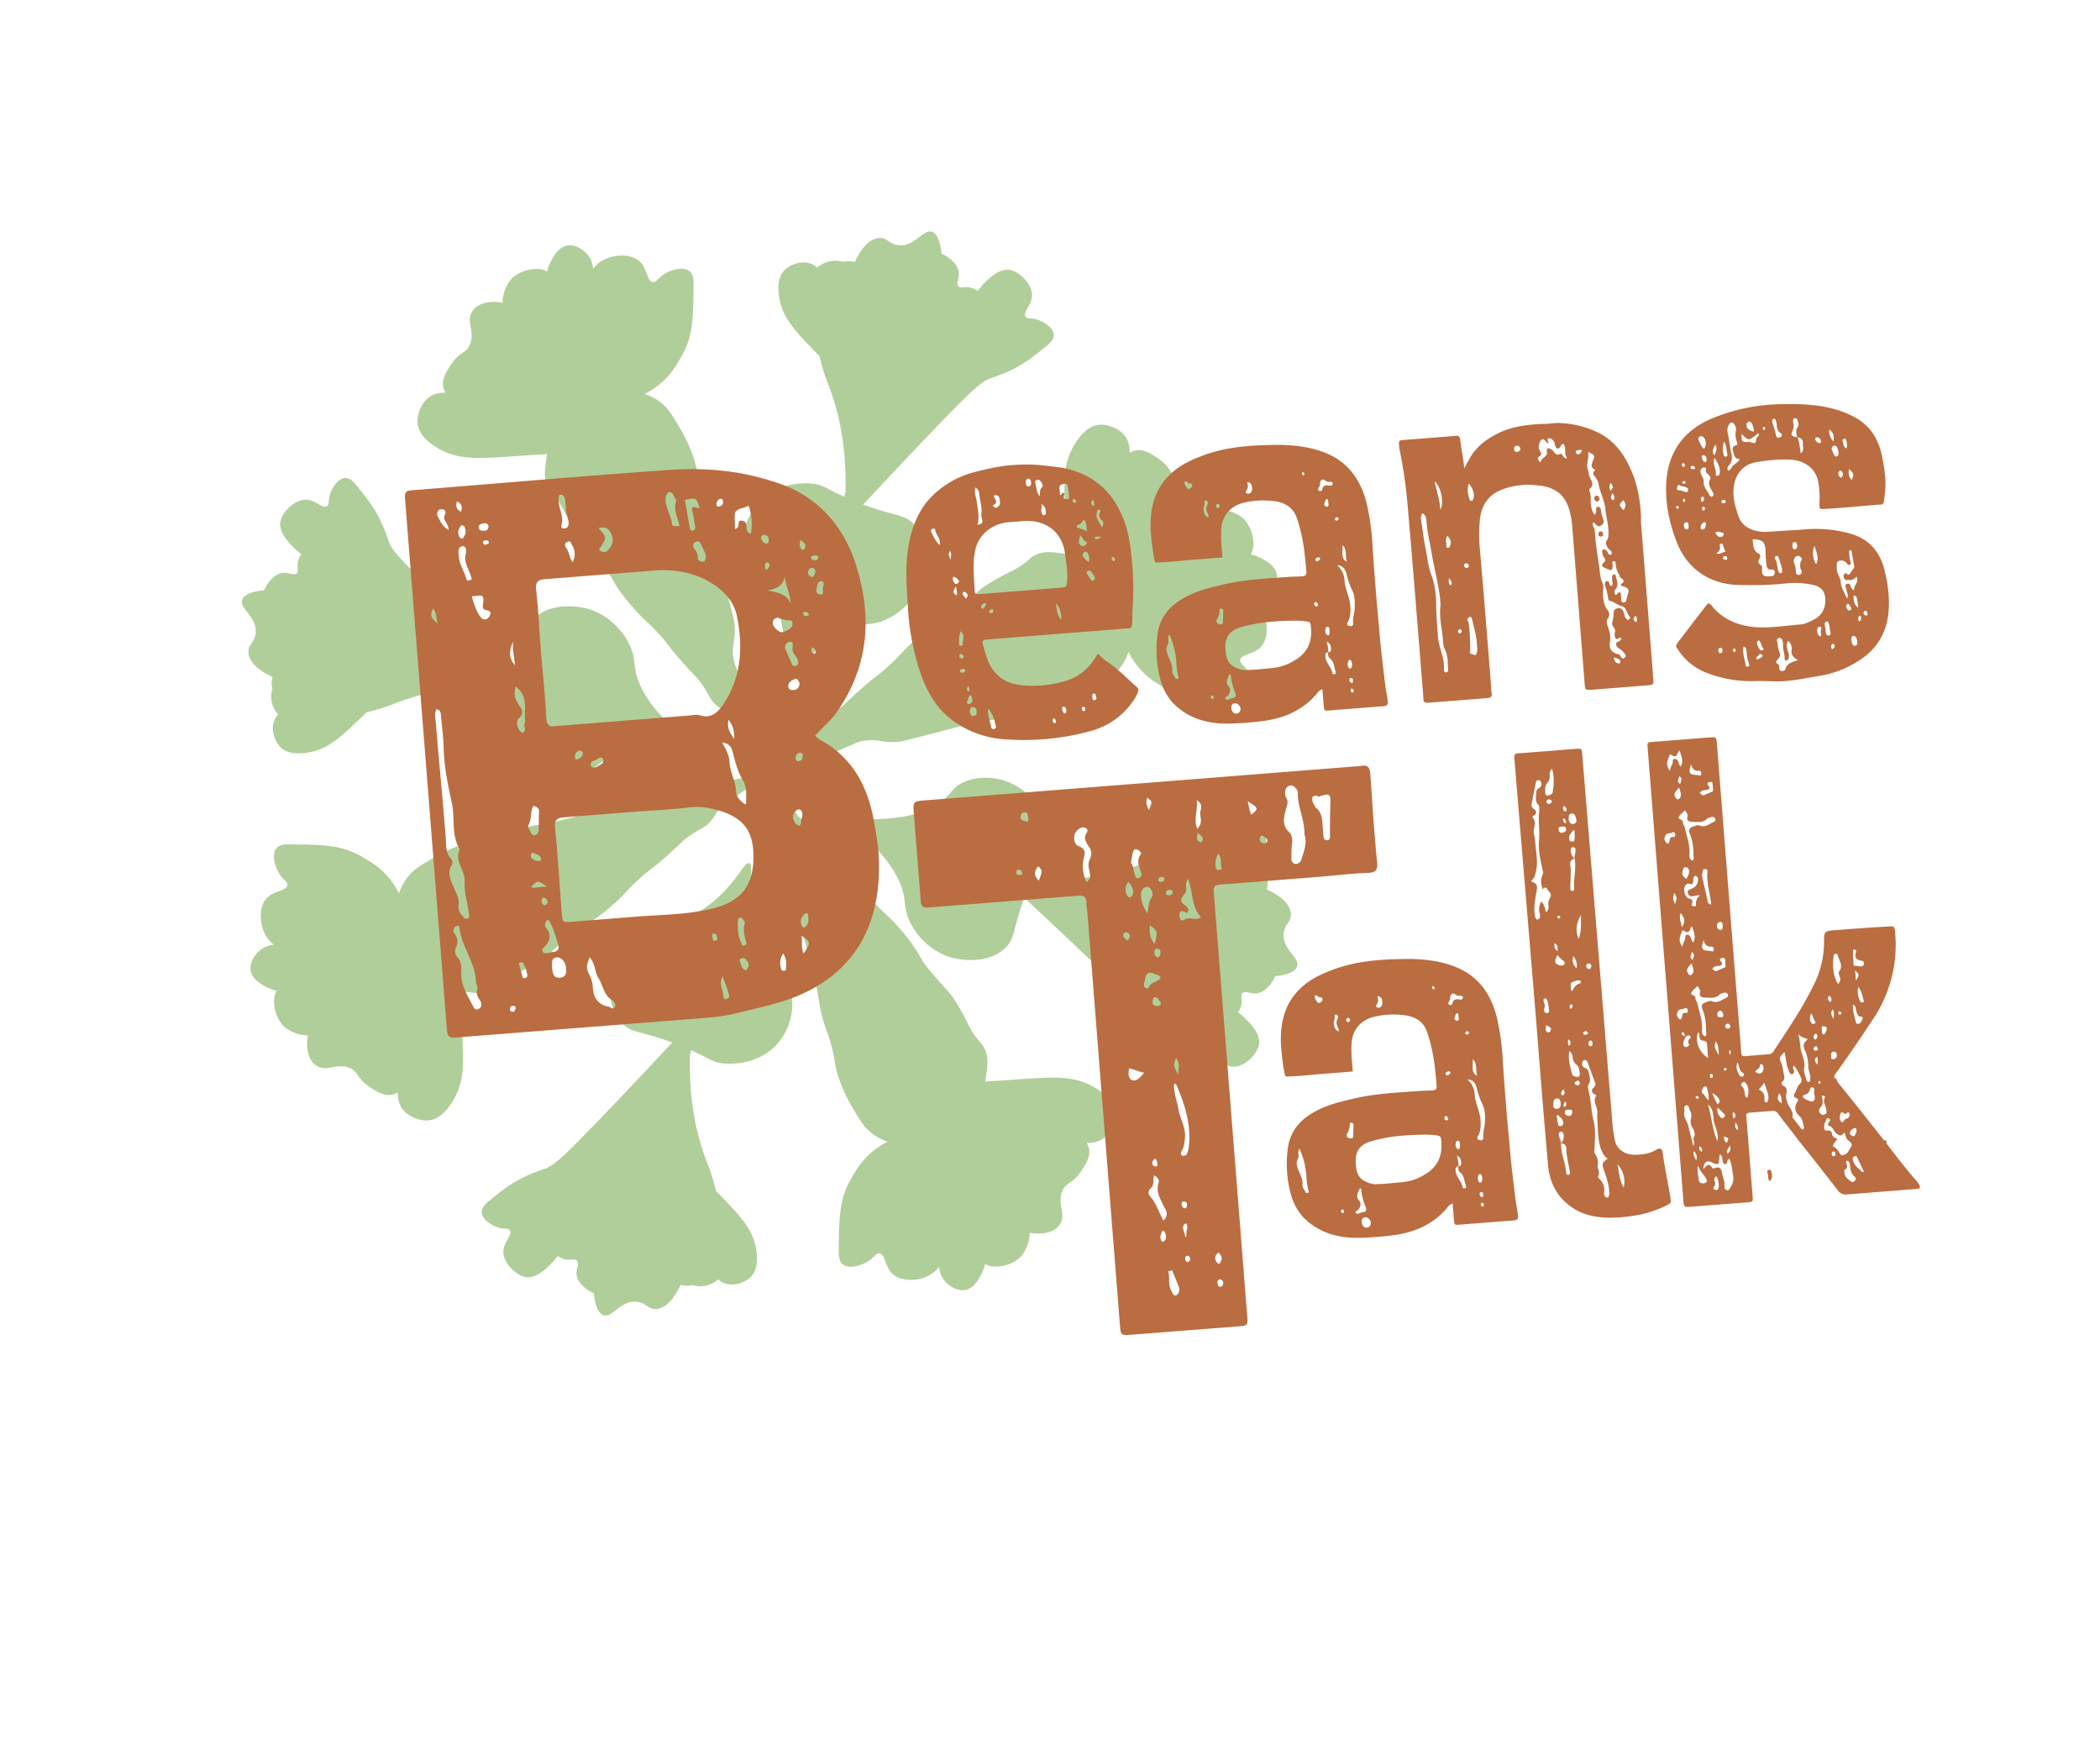 <svg id="Layer_2" data-name="Layer 2" xmlns="http://www.w3.org/2000/svg" viewBox="0 0 1200 1000"><defs><style>.cls-1{fill:#b0ce99;}.cls-2{fill:#ba6d40;}</style></defs><title>Beans Talk</title><path class="cls-1" d="M221.94,308.77c-4.79-14-8.93-20.12-18.28-31.5-1.42-1.72-3.6-4.26-6.38-4.17-3.69.11-7,4.76-8.42,8.5-1.6,4.25-.41,6.51-2,7.57-2.63,1.73-6.56-3.62-12.09-3.68-6.42-.08-13.33,6.93-14.49,12.27-1.23,5.6,3.35,11.86,11.89,18.85a12.8,12.8,0,0,0-1.66,3.38c-1.14,3.72.46,5.74-.79,7.36-1.77,2.29-5.29-1.33-10.14.49-3.49,1.31-6.88,5.14-8.61,9.35-6.17.62-11.55,2.31-12.58,5.61-1.58,5,8.38,9.44,7.72,18.63-.41,5.75-4.49,6.56-4.14,11.46.51,7,9.21,11.79,13.83,13.9a11.44,11.44,0,0,0-.17,6.61,15.57,15.57,0,0,0,3,14.53c.09.11.19.2.28.3a11.26,11.26,0,0,0-2.29,3.73c-1.8,5,.15,11.89,4.31,15.52.93.81,5.13,4.24,15.4,2.41,11.64-2.06,18.35-8.6,33.14-22.92a113.78,113.78,0,0,0,14.32-4.33c24.81-10.07,47.76-10.81,63.22-10.54l2.81.66c-4.87,10.76-7.24,12.49-7.65,19.85-.22,4-.43,19.38,11.71,29.81a34.74,34.74,0,0,0,32.54,6.67c10.74-3.51,8.82-10,22.08-16.15,11.51-5.36,24.43-5.8,30.55-6,10.78-.37,16.86,1.13,17.59-.92.94-2.69-9.13-6.24-19.93-18.36a62,62,0,0,1-10.5-15.32c-5.12-10.89-2.3-14.42-6.06-23.05-3.88-8.91-12.65-18.39-24.95-21.62-1.82-.48-17.84-4.45-28.86,4.6-6.91,5.67-5.09,10.91-12.07,29.67-9.87-9.19-20.73-19.38-32.43-30.49C225.77,317.17,223.77,314.13,221.94,308.77Z"/><path class="cls-1" d="M566.46,216c14-4.79,20.12-8.94,31.5-18.29,1.72-1.42,4.25-3.59,4.17-6.38-.11-3.68-4.76-7-8.5-8.41-4.25-1.61-6.51-.42-7.58-2.05-1.72-2.63,3.63-6.56,3.69-12.09.08-6.41-6.93-13.33-12.27-14.49-5.6-1.22-11.86,3.35-18.85,11.9a12.22,12.22,0,0,0-3.38-1.66c-3.72-1.14-5.74.46-7.36-.8-2.29-1.77,1.33-5.29-.49-10.14-1.31-3.49-5.14-6.88-9.35-8.61-.62-6.16-2.31-11.55-5.61-12.58-5-1.57-9.44,8.38-18.63,7.72-5.75-.41-6.56-4.49-11.46-4.14-7,.51-11.79,9.22-13.9,13.83a11.53,11.53,0,0,0-6.61-.17,15.6,15.6,0,0,0-14.53,3l-.3.29a11.22,11.22,0,0,0-3.73-2.3c-5-1.79-11.89.16-15.52,4.31-.81.93-4.24,5.13-2.42,15.41,2.07,11.64,8.61,18.35,22.93,33.13a113.78,113.78,0,0,0,4.33,14.32c10.07,24.81,10.81,47.76,10.54,63.22l-.66,2.81c-10.76-4.87-12.49-7.23-19.85-7.65-4-.22-19.38-.42-29.81,11.71a34.74,34.74,0,0,0-6.67,32.54c3.51,10.74,10,8.82,16.15,22.08,5.36,11.51,5.8,24.43,6,30.55.37,10.78-1.13,16.87.92,17.59,2.69.95,6.24-9.13,18.36-19.92a62,62,0,0,1,15.32-10.51c10.89-5.11,14.42-2.3,23-6.06,8.91-3.88,18.39-12.65,21.62-24.94.48-1.83,4.45-17.84-4.6-28.87-5.68-6.91-10.91-5.08-29.67-12.07,9.19-9.86,19.38-20.72,30.49-32.42C558.06,219.8,561.1,217.81,566.46,216Z"/><path class="cls-1" d="M657.69,586.15c4.79,14,8.93,20.12,18.28,31.5,1.42,1.72,3.6,4.26,6.38,4.17,3.69-.11,7-4.76,8.42-8.5,1.6-4.25.41-6.51,2-7.57,2.63-1.73,6.56,3.62,12.09,3.69,6.42.07,13.33-6.94,14.5-12.28,1.22-5.6-3.36-11.86-11.9-18.85a12.8,12.8,0,0,0,1.66-3.38c1.14-3.72-.46-5.74.79-7.36,1.78-2.29,5.29,1.34,10.15-.49,3.48-1.3,6.87-5.14,8.6-9.35,6.17-.62,11.55-2.31,12.58-5.61,1.58-5-8.38-9.44-7.72-18.63.41-5.74,4.49-6.56,4.14-11.46-.5-7-9.21-11.79-13.83-13.9a11.52,11.52,0,0,0,.18-6.61A15.6,15.6,0,0,0,721,487l-.28-.3A11.26,11.26,0,0,0,723,483c1.8-5-.15-11.89-4.31-15.52-.92-.81-5.13-4.23-15.4-2.41-11.64,2.06-18.35,8.6-33.14,22.92a113.18,113.18,0,0,0-14.31,4.33c-24.82,10.07-47.77,10.81-63.23,10.54l-2.81-.66c4.87-10.76,7.24-12.49,7.65-19.84.23-4,.43-19.39-11.7-29.82a34.75,34.75,0,0,0-32.54-6.67c-10.74,3.52-8.83,10-22.09,16.15-11.51,5.36-24.43,5.81-30.55,6-10.77.37-16.86-1.13-17.59.92-.94,2.69,9.13,6.24,19.93,18.36a62,62,0,0,1,10.5,15.32c5.12,10.89,2.3,14.42,6.06,23,3.89,8.91,12.65,18.39,24.95,21.62,1.82.48,17.84,4.45,28.86-4.6,6.92-5.67,5.09-10.91,12.07-29.67,9.87,9.19,20.73,19.38,32.43,30.49C653.86,577.75,655.86,580.79,657.69,586.15Z"/><path class="cls-1" d="M310.92,667.89c-14,4.79-20.12,8.93-31.5,18.28-1.73,1.42-4.26,3.6-4.18,6.39.12,3.68,4.77,7,8.5,8.41,4.26,1.6,6.51.41,7.58,2,1.72,2.63-3.62,6.56-3.69,12.09-.08,6.42,6.94,13.33,12.27,14.5,5.61,1.22,11.86-3.36,18.85-11.9a12.8,12.8,0,0,0,3.38,1.66c3.72,1.14,5.75-.46,7.37.79,2.29,1.78-1.34,5.3.48,10.15,1.31,3.48,5.14,6.87,9.35,8.6.62,6.17,2.31,11.55,5.61,12.58,5,1.58,9.45-8.38,18.63-7.72,5.75.42,6.56,4.5,11.46,4.14,7-.5,11.79-9.21,13.91-13.82a11.49,11.49,0,0,0,6.6.17,15.63,15.63,0,0,0,14.54-3l.29-.28a11.31,11.31,0,0,0,3.74,2.29c5,1.8,11.88-.15,15.52-4.31.81-.92,4.23-5.13,2.41-15.4-2.06-11.64-8.61-18.35-22.93-33.14a113.89,113.89,0,0,0-4.33-14.31c-10.07-24.82-10.81-47.77-10.54-63.22q.33-1.4.66-2.82c10.76,4.87,12.49,7.24,19.85,7.65,4,.23,19.38.43,29.81-11.7a34.75,34.75,0,0,0,6.67-32.54c-3.51-10.74-10-8.83-16.15-22.08-5.35-11.52-5.8-24.44-6-30.56-.38-10.77,1.13-16.86-.93-17.59-2.68-.94-6.23,9.14-18.35,19.93a61.89,61.89,0,0,1-15.33,10.5c-10.89,5.12-14.42,2.3-23,6.06-8.91,3.89-18.39,12.65-21.62,25-.48,1.83-4.45,17.84,4.6,28.86,5.68,6.92,10.91,5.09,29.67,12.07-9.18,9.87-19.38,20.73-30.49,32.43C319.31,664.06,316.27,666.06,310.92,667.89Z"/><path class="cls-1" d="M393.92,154.88c-3.28-2.6-9.57-1-13.53,1.22-4.51,2.53-5.13,5.36-7.33,5.09-3.54-.43-3.05-7.95-7.8-12.05-5.2-4.5-15.4-3.8-21.59.05a17.49,17.49,0,0,0-4.75,4.4,13.72,13.72,0,0,0-1.26-5.12c-2.37-5-8.45-9.1-13.6-8.18-3.73.67-6.25,3.84-7.83,6.51a34.68,34.68,0,0,0-1.85,3.39,19,19,0,0,0-1.67,5,9.67,9.67,0,0,0-1.8-.85c-5-1.78-12.82,0-17.59,4a13.48,13.48,0,0,0-3,3.68,21.16,21.16,0,0,0-3.14,11c-5.79-1.27-13.68-.28-16.87,4.25a7.07,7.07,0,0,0-.44.73h0c-4,5.65,2.45,12.35-2,20.19l0,.05c-2.48,3.72-5.35,3.21-9.55,9.18-.63.91-1.43,2-2.19,3.31-1.75,2.75-3.49,6.34-2.88,10a10.2,10.2,0,0,0,1.36,3.61,20.41,20.41,0,0,0-5.41.64,11.65,11.65,0,0,0-2.84,1.18c-5.22,3-8.57,10.44-7.62,16.64.22,1.39,1.36,7.44,11.63,13.38,12.74,7.37,24.26,5.74,52.63,3.85l9.6-.61c-.08.55-.15,1.06-.22,1.53-1,6.81-1.45,10.22-.51,14.09,1.68,7,4.89,5.74,10.62,17.35,0,0,5.8,11.76,9.71,16.62,1,1.26.49.5,7.34,8.33,5.2,5.93,5.9,6.82,6.51,7.63,3.31,4.4,3.79,6.15,6.83,10.8a95.79,95.79,0,0,0,8.25,10.66c6.52,7.65,8,7.76,15,15.37,6.47,7,5,6.66,14,16.73,7.55,8.51,8.35,8.49,11.39,13,3.86,5.74,4.14,8.13,8,11.57,3.42,3,5.05,2.81,8.53,6.38,2.48,2.56,2.84,3.89,5.81,8.25,3.24,4.75,8.27,12.12,10.11,11.41,2.57-1-1.85-17.28-2.31-18.95a151.3,151.3,0,0,0-5.72-16.3c-5-12.62-5.8-12.52-6.68-17-1.62-8.26,1.1-9.41.53-19.46-.15-2.66-.38-3.32-5.26-22.16-4.4-17-5-19.36-5.71-23-1.72-8.6-1.23-8.62-2.72-14.51-2.12-8.39-3.51-9.93-5.84-18.81s-1.2-8.24-3.14-14.86a84.88,84.88,0,0,0-8.83-19.83c-4.13-7.07-6.2-10.61-10.41-14a29.19,29.19,0,0,0-9.58-5.17c1-.48,2-1,3-1.59a44.76,44.76,0,0,0,16-16.3c.7-1.12,1.31-2.16,1.86-3.1,6.81-11.68,6.93-21.38,7.17-40.77C396.45,160.64,396.41,156.84,393.92,154.88Z"/><path class="cls-1" d="M715,398c2.59-3.28,1-9.57-1.23-13.53-2.52-4.51-5.36-5.13-5.09-7.33.43-3.55,7.95-3.05,12.06-7.8,4.49-5.21,3.79-15.4-.06-21.59a17.45,17.45,0,0,0-4.39-4.75,13.77,13.77,0,0,0,5.12-1.26c5-2.38,9.09-8.45,8.17-13.6-.67-3.73-3.83-6.25-6.51-7.83a30.84,30.84,0,0,0-3.38-1.85,18.56,18.56,0,0,0-5-1.67,9.68,9.68,0,0,0,.86-1.8c1.78-5,0-12.82-4-17.59a13.34,13.34,0,0,0-3.67-3,21.3,21.3,0,0,0-11-3.13c1.26-5.8.28-13.68-4.26-16.87a8,8,0,0,0-.73-.45h0c-5.64-4-12.35,2.45-20.18-2l-.06,0c-3.71-2.48-3.21-5.35-9.18-9.55-.9-.63-2-1.43-3.3-2.19-2.76-1.75-6.35-3.5-10-2.88a10.25,10.25,0,0,0-3.62,1.36,20.38,20.38,0,0,0-.63-5.41,12.06,12.06,0,0,0-1.18-2.84c-3-5.22-10.44-8.57-16.65-7.62-1.38.21-7.43,1.36-13.37,11.63-7.38,12.74-5.75,24.26-3.86,52.63.24,3.49.44,6.68.61,9.6l-1.53-.22c-6.81-1-10.22-1.45-14.08-.52-7,1.69-5.74,4.9-17.36,10.63,0,0-11.75,5.8-16.61,9.71-1.27,1-.51.49-8.33,7.34-5.94,5.2-6.83,5.9-7.63,6.51-4.4,3.31-6.16,3.79-10.81,6.83a96.72,96.72,0,0,0-10.66,8.25c-7.64,6.52-7.76,8-15.37,15-7,6.48-6.66,5.05-16.72,14-8.52,7.56-8.49,8.36-13,11.4-5.73,3.85-8.12,4.14-11.56,8-3,3.42-2.81,5.05-6.39,8.52-2.55,2.49-3.88,2.85-8.25,5.82-4.75,3.24-12.12,8.27-11.41,10.11,1,2.57,17.28-1.85,19-2.31a152.83,152.83,0,0,0,16.3-5.72c12.62-5,12.51-5.8,17-6.68,8.26-1.62,9.41,1.1,19.46.53,2.66-.15,3.31-.38,22.15-5.26,17-4.4,19.37-5,23-5.71,8.6-1.72,8.63-1.24,14.51-2.72,8.4-2.12,9.94-3.51,18.81-5.84s8.25-1.2,14.86-3.14a85,85,0,0,0,19.84-8.83c7.07-4.13,10.6-6.2,14-10.42a29.15,29.15,0,0,0,5.17-9.58c.47,1,1,2,1.58,3a44.7,44.7,0,0,0,16.31,16c1.11.7,2.16,1.31,3.1,1.86,11.67,6.81,21.37,6.93,40.77,7.16C709.28,400.57,713.07,400.53,715,398Z"/><path class="cls-1" d="M481.66,722.38c3.28,2.6,9.58,1,13.53-1.22,4.52-2.53,5.13-5.36,7.33-5.1,3.55.43,3.05,8,7.81,12.06,5.2,4.49,15.39,3.8,21.58,0a17.5,17.5,0,0,0,4.75-4.4,14,14,0,0,0,1.26,5.12c2.38,5,8.46,9.1,13.6,8.17,3.73-.66,6.25-3.83,7.83-6.5a30.85,30.85,0,0,0,1.85-3.39,18.87,18.87,0,0,0,1.68-5,8.74,8.74,0,0,0,1.79.86c5,1.78,12.83,0,17.59-4a13.26,13.26,0,0,0,3-3.68,21.26,21.26,0,0,0,3.13-11c5.8,1.27,13.68.28,16.87-4.25a7.2,7.2,0,0,0,.45-.73h0c4-5.65-2.45-12.35,2-20.19l0-.05c2.48-3.72,5.35-3.21,9.55-9.19.64-.9,1.44-2,2.2-3.3,1.74-2.75,3.49-6.34,2.87-10A10.2,10.2,0,0,0,621,653a20.48,20.48,0,0,0,5.42-.64,11.75,11.75,0,0,0,2.83-1.18c5.23-3,8.57-10.44,7.62-16.65-.21-1.38-1.36-7.43-11.62-13.37-12.75-7.37-24.27-5.74-52.64-3.85l-9.6.61c.09-.55.16-1.07.22-1.53,1-6.82,1.45-10.22.52-14.09-1.69-7-4.9-5.74-10.62-17.35,0,0-5.81-11.76-9.72-16.62-1-1.26-.49-.5-7.34-8.33-5.2-5.93-5.9-6.82-6.5-7.63-3.32-4.4-3.8-6.15-6.84-10.8a95.79,95.79,0,0,0-8.25-10.66c-6.51-7.65-8-7.77-15-15.37-6.47-7-5-6.66-14-16.73-7.55-8.51-8.36-8.49-11.39-13-3.86-5.74-4.14-8.13-8-11.57-3.43-3-5-2.81-8.53-6.38-2.49-2.56-2.85-3.89-5.82-8.25-3.24-4.75-8.26-12.12-10.11-11.41-2.56,1,1.85,17.27,2.31,18.95a152.06,152.06,0,0,0,5.72,16.3c4.95,12.62,5.8,12.52,6.68,17,1.63,8.26-1.09,9.41-.53,19.46.15,2.66.38,3.32,5.27,22.16,4.4,17,5,19.36,5.7,23,1.73,8.61,1.24,8.63,2.72,14.52,2.12,8.39,3.52,9.93,5.84,18.81s1.21,8.24,3.14,14.86a85.5,85.5,0,0,0,8.83,19.83c4.13,7.07,6.2,10.61,10.42,14a29.27,29.27,0,0,0,9.58,5.17c-1,.48-2,1-3,1.59a44.77,44.77,0,0,0-16,16.3c-.69,1.12-1.3,2.16-1.85,3.1-6.82,11.68-6.94,21.38-7.17,40.77C479.14,716.62,479.18,720.42,481.66,722.38Z"/><path class="cls-1" d="M157.87,484.82c-2.6,3.28-1,9.58,1.22,13.53,2.53,4.52,5.36,5.13,5.09,7.33-.43,3.55-8,3.05-12.06,7.81-4.49,5.2-3.79,15.39.06,21.58a17.34,17.34,0,0,0,4.4,4.75,13.87,13.87,0,0,0-5.12,1.26c-5,2.38-9.1,8.45-8.18,13.6.67,3.73,3.84,6.25,6.51,7.83a31.79,31.79,0,0,0,3.38,1.85,19,19,0,0,0,5,1.68,9.29,9.29,0,0,0-.86,1.79c-1.78,5,0,12.83,4,17.59a13.45,13.45,0,0,0,3.68,3,21.23,21.23,0,0,0,11,3.13c-1.27,5.8-.28,13.68,4.25,16.87a7.2,7.2,0,0,0,.73.45h0c5.64,4,12.35-2.44,20.19,2l.05,0c3.72,2.48,3.21,5.35,9.18,9.55.91.64,2,1.44,3.31,2.2,2.75,1.74,6.34,3.49,10,2.87a10.25,10.25,0,0,0,3.62-1.36,20.08,20.08,0,0,0,.64,5.42,12.12,12.12,0,0,0,1.17,2.83c3,5.23,10.45,8.57,16.65,7.62,1.38-.21,7.44-1.36,13.38-11.63,7.37-12.74,5.74-24.26,3.85-52.63-.23-3.49-.43-6.68-.61-9.6l1.53.22c6.81,1,10.22,1.45,14.09.52,7-1.69,5.74-4.9,17.35-10.62,0,0,11.76-5.81,16.62-9.72,1.26-1,.5-.49,8.32-7.34,5.94-5.2,6.83-5.9,7.64-6.5,4.4-3.32,6.15-3.8,10.8-6.84a95.79,95.79,0,0,0,10.66-8.25c7.65-6.51,7.76-8,15.37-15,7-6.47,6.66-5,16.73-14,8.51-7.56,8.49-8.36,13-11.39,5.74-3.86,8.12-4.14,11.57-8,3-3.43,2.81-5.05,6.38-8.53,2.56-2.49,3.89-2.85,8.25-5.82,4.75-3.24,12.12-8.26,11.41-10.11-1-2.56-17.28,1.85-19,2.31a151.94,151.94,0,0,0-16.29,5.72c-12.63,4.95-12.52,5.8-17,6.68-8.26,1.63-9.4-1.09-19.45-.53-2.67.15-3.32.38-22.16,5.27-17,4.39-19.36,5-23.05,5.7-8.6,1.73-8.62,1.24-14.51,2.72-8.39,2.12-9.94,3.52-18.81,5.84s-8.24,1.21-14.86,3.14a85.3,85.3,0,0,0-19.83,8.83c-7.07,4.13-10.61,6.2-14,10.42a29.07,29.07,0,0,0-5.17,9.58c-.48-1-1-2-1.59-3a44.85,44.85,0,0,0-16.3-16c-1.12-.69-2.16-1.3-3.11-1.85-11.67-6.82-21.37-6.94-40.76-7.17C163.63,482.3,159.83,482.34,157.87,484.82Z"/><path class="cls-2" d="M477.49,407.81c19.84-27.83,21.26-57.48,10.33-89-8.29-21.86-23.56-37.07-46.12-43.73-19.74-6.42-40-8.1-60.54-6.48-47.57,3.28-95.54,7.54-143.08,11.29-7,.55-7,.55-6.47,7.07l23.56,298.74c.59,7.46.59,7.46,8.05,6.87l128.16-10.11c9.79-.78,20.08-1.12,30.18-3.79,11.51-2.78,23.05-5.1,34.41-9.75,36.75-15.56,48.38-46.49,46-82-.4-5.12-1.27-10.21-2.14-15.3-2.8-17.6-9.17-33-23.64-44.09-3-2.58-7.36-4.11-10.42-7.15C469.69,415.93,474.09,412.3,477.49,407.81Zm-12.76-90.44c1.39-.11,2.33-.18,2.87.72a1.72,1.72,0,0,1-1.72,2,2.57,2.57,0,0,1-2.44-1.22C462.82,317.06,464.8,318.31,464.73,317.37Zm-7.27-8.8c2.48,1.68,3.52,3,2.28,5a1.72,1.72,0,0,1-1.37.57C456.86,312.84,456.72,311,457.46,308.57ZM411.52,285c.94-.07,1.44.36,1.48.83a2.47,2.47,0,0,1-1.61,3.4c-.9.54-1.86.15-1.94-.78A3.13,3.13,0,0,1,411.52,285Zm-15.14,27.93a2.41,2.41,0,0,1,1.14-3.37,2,2,0,0,1,2.9,1.17,56.37,56.37,0,0,1,2.85,6.34c.15,1.87-.21,3.3-1.11,3.84-1.86.15-3.33-.67-3.44-2.07C399,316,397.46,314.71,396.38,312.92Zm3.36-22.78c-.86,1-5.38-2.85-4.05,2.2.69,2.76.91,5.55,1.6,8.31.07.94.14,1.87-1.22,2.44s-1.94-.78-2.05-2.18l-2.61-15.27C397.86,284.19,397.86,284.19,399.74,290.14Zm-19.27-6.45a4.69,4.69,0,0,1,1.68-2.48,2.57,2.57,0,0,1,2.44,1.22c.58,1.36,2.12,3.11,1.73,4.08-1.5,4.81.7,8.86,2,13.91-2.3.65-4.23-.14-4.27-.6C383.65,294.23,379.52,289.39,380.47,283.69Zm-38.44,18c5.52-1.37,7.22,2.25,7.94,5.47s-1,5.7-3.14,7.75a3.53,3.53,0,0,1-3.77-.17c-1-.86-.57-1.36.29-2.37C346.67,307,346.67,307,342,301.73Zm-15.18,9.64a9.36,9.36,0,0,1,.31,9.82c-2.12-3.11-1.92-6.41-4-8.6-.58-1.36-.22-2.79,1.17-2.9C325.7,308.65,326.27,310,326.85,311.37Zm-7.69-26.13c.4-1-.18-2.33.75-2.4,1.83-.61,2.41.75,3,2.11l.59,7.46a32.37,32.37,0,0,1,1.41,6c.15,1.87-.64,3.81-2.54,3.49-2.33.18-1.54-1.76-1.19-3.19C321.73,294,319.07,289.94,319.16,285.24ZM308,464.79c-.24,2.84,0,6.1-.23,8.93a3,3,0,0,1-2.07,3.45c-1.87.14-2.48-1.68-3.06-3a2.86,2.86,0,0,1-.68-2.76c2.07-3.45.81-7.57,2.88-11C307.71,461.07,308.32,462.89,308,464.79Zm1.17,26.64c-1.79,1.08-3.26.26-4.74-.56-1-.86-1.54-1.76-.72-3.23.39-1,1.86-.14,2.37.28C307.51,488.28,309.45,489.07,309.17,491.43ZM276.63,298.92c.93-.08,2.37.28,2.48,1.68.14,1.86-1.18,2.9-3.08,2.59-.93.07-2.37-.29-2.48-1.69C273.37,299.17,275.27,299.49,276.63,298.92Zm-15.51-12.38c2.9,1.18,3.05,3,2.34,5.91C260.51,290.81,260.37,289,261.12,286.54ZM263.58,300c1,.39,1,.39,1.43.35,1.62,2.69,1.31,4.59-.38,7.07-.89.54-1.39.11-1.9-.32C261.11,304.36,261.9,302.42,263.58,300Zm-15.93,47.68c2.12,3.11,1.41,6,2.56,8.71C247.69,354.19,244.71,352.08,247.65,347.63Zm1.41,65.54c-.22-2.8-.9-5.56.31-8,2.37.29,2.52,2.15,2.66,4,.52,6.53,1.5,13,1.51,19.11.38,10.76,2.59,20.9,4.79,31,1.63,8.79-.46,17.86,4.39,25.92-3.21,6.82,2.79,11.5,2.83,18.06-.45,6.14,1.43,12.08,2.37,18.11.11,1.39.69,2.76-.67,3.33-1.83.61-2.41-.75-2.95-1.64a6,6,0,0,1-2.3-5.45c.64-3.8-1-6.95-2.71-10.57-1.73-4.08-4-8.6-1-13a3.55,3.55,0,0,0-.76-3.69c-3.09-3.51-2.49-7.78-2.82-12C253,456.48,250.76,434.61,249.06,413.17Zm24.6,163.13c-1.79,1.08-2.84-.25-3.41-1.61-3.31-6.3-7.05-12.1-6.71-19.63.25-2.84,0-6.1-2.56-8.71a5.08,5.08,0,0,1-.41-5.13,7.17,7.17,0,0,0-.58-7.46,2.83,2.83,0,0,1-.3-3.72c0-.47.86-1,1.32-1,.9-.53,1.4-.11,1.48.83C263.84,541,271.56,549.74,272,561c.11,1.39,1.19,3.18.79,4.15-1.14,3.38.88,5.09,2,7.35C275.37,574.29,275,575.72,273.66,576.3ZM250.05,294.92a3.14,3.14,0,0,1,1.11-3.84l1.86-.15a2.07,2.07,0,0,1,1.19,3.19c-1.64,2.94,2.27,5,2.1,8.74C252.36,300.36,251.67,297.6,250.05,294.92Zm16.42,35.75c-1.3-4.59-3.92-8.13-4.25-12.33L262,316c-.14-1.86.18-3.76,2.51-3.95,1.9.32,2,2.19,1.72,4.09-1.49,4.81,1.64,8.78,2.93,13.37.55.89.62,1.82-.78,1.93C267.51,332,266.55,331.6,266.47,330.67ZM293,578.05c-.93.08-1.94-.78-1.54-1.75-.08-.93.78-1.94,1.75-1.54a1.23,1.23,0,0,1,1.51,1.28C294.35,577,294,578,293,578.05ZM280.24,350.69a4.76,4.76,0,0,1-2.11,3c-1.82.61-2.83-.25-3.87-1.58-2.12-3.11-3.35-6.77-4.65-11.35,6.49-1,7-1,6.43,4.18-.32,1.9-.21,3.3,1.69,3.62C279.17,348.9,280.6,349.25,280.24,350.69Zm-4.13-40.48c-.54-.89.36-1.43,1.76-1.54a1.49,1.49,0,0,1,1.51,1.29c0,.46-.86,1-1.33,1A1.19,1.19,0,0,1,276.11,310.21Zm23.83,248.54c-.89.54-1.43-.36-1.47-.82-.69-2.76-1.34-5.06-2-7.81a3.57,3.57,0,0,0,1.82-.62,15.77,15.77,0,0,1,3,7.74A1.24,1.24,0,0,1,299.94,558.75Zm-6.72-192.21c-.57,4.74.7,8.86,1.06,13.52C290.19,375.69,291.22,370.92,293.22,366.54Zm3.33,36.32c-2.12-3.12-3.31-6.3-1.78-10.65,7,5.55,4.73,12.29,5.24,18.82a4.24,4.24,0,0,1-.28,2.36c-.82,1.48,1.69,3.62-1,5.24l-1-.39q-3.07-3.28-1.95-6.88c.42-.51.39-1,.85-1C299.29,407.8,298.64,405.51,296.55,402.86Zm16.16,103.77c-4.23-.14-6.49,1-9.36.27C307.25,502.84,307.25,502.84,312.71,506.63Zm.23,8.89c-.39,1-1.25,2-2.22,1.58a2.91,2.91,0,0,1-1.19-3.19c.43-.5.83-1.47,1.33-1A2.57,2.57,0,0,1,312.94,515.52Zm-2.41,28.8c-1.59-2.22.24-2.84,1.1-3.84,2.57-3,3.29-5.89,1.13-9.47-1.55-1.76-2.16-3.58.49-5.67,3.16,4.44,4,9.53,5.84,14.55.65,2.29-.64,3.8-3,4C314.25,544,312.46,545.1,310.53,544.32Zm13,9.76c.18,2.33-.6,4.27-3.4,4.49-3.26.25-4.3-1.07-4.71-6.2.32-1.9-.87-5.09,2.86-5.38C321,546.77,323.66,550.31,323.49,554.08ZM351,575.83c-1.33,1-2.41-.75-3.34-.68-6.67-1.35-8.9-5.86-9-12.42a19.7,19.7,0,0,0-2.42-6.85c-1.22-3.65-1.22-3.65.7-9,3.09,3.51,3,8.2,4.65,11.35,3.16,4.44,3.18,10.54,8.56,13.4C351.21,572.53,352.28,574.32,351,575.83Zm57.47-38.3c-1.4.11-1-1.33-1.62-2.69,0-.47.36-1.43.82-1.47,1.4-.11,1.94.78,2.05,2.18C410.26,536.45,409.87,537.42,408.47,537.53Zm6.37,33.26c-.89.54-1.47-.82-1.54-1.76.21-3.29-2.85-6.34-.42-11.22,1.77,4.55,2.92,7.28,3.64,10.5C417.06,569.21,416.24,570.68,414.84,570.79Zm11.37-16.38c-2.4-.74-2.58-3.07-3.16-4.43s-.65-2.3.75-2.41a1.71,1.71,0,0,1,2.4.75C428.21,550,428.4,552.37,426.21,554.41Zm.15-15.95c.54.89-.35,1.44-1.72,2-3.16-4.44-3.1-9.6-3-14.3-.07-.93.36-1.43,1.25-2,.94-.08,1.47.82,2,1.71.51.43,1,1.33.62,1.83C424.41,531.58,425.6,534.77,426.36,538.46Zm4.21-47.69c-.54,16.92-8.27,26-29.09,29.49-12.47,2.39-25.13,2.45-37.71,3.44L327,526.61c-5.13.4-5.59.44-6-4.69-1.28-16.31-2.14-33.12-3.9-49.4-.29-3.73,1-5.24,4.73-5.53l38.68-3.05c11.18-.88,21.94-1.26,33.09-2.61,6.49-1,12.69.4,18.93,2.26C426,468.15,430.83,476.21,430.57,490.77Zm-99.62-62a3.51,3.51,0,0,1,1.94.79c.69,2.76-1.57,3.87-3.86,4.52C327.87,431.34,328.7,429.87,331,428.75Zm9.8,5.32c.9-.54,2.18-2,3.69-.76,1.12,2.26-.67,3.34-2,3.91-1.33,1-3.58,2.16-4.66.37C336.63,435.34,339.39,434.65,340.75,434.07Zm78-4.27c1.37,5.52,2.74,11,6,16.41,2.2,4.05,1.6,8.31,1.53,13.48-3.91-2-5.56-5.19-5.75-7.52,0-6.1-3.71-11.43-3.72-17.53-.26-3.26-1.92-6.41-4.11-10.46C416.93,424.78,418,427,418.73,429.8Zm-2.41-18.57c2.63,3.54,3.32,6.3,3.22,11C416.88,418.22,415.3,416,416.32,411.23Zm-3.45-8.17c-3,4-6.44,7.54-12.68,5.69-1.94-.78-4.23-.13-6.57.05l-76,6c-3.69.76-5.2-.52-5.53-4.72-.49-12.15-1.95-24.7-2.94-37.28-1-12.12-1.45-24.27-2.87-36.35-.29-3.73,1-5.24,4.72-5.54l64.78-5.11c12.16-.49,23.6,1.89,34.05,9.51,5.49,4.26,9.66,9.55,11.11,16C424.74,369.3,423.81,387.19,412.87,403.06Zm36.25,150.49c0,.46-.35,1.43-1.32,1a1.24,1.24,0,0,1-1.51-1.29,10.11,10.11,0,0,1,1.2-8.54C449.61,547.88,449.37,550.71,449.12,553.55ZM429.06,305.18c-1.51-1.29-2-1.25-2-1.72-1.08-1.79.53-5.2-2.81-5.87-3.84-1.1-.6,4.27-4.33,4.56.21-3.3-.51-6.52.2-9.39,1.21-2.44,5-2.27,7.67-3.89A32.42,32.42,0,0,1,429.06,305.18Zm5.81,2.36a2,2,0,0,1,1.72-2c1.9.32,2.91,1.18,2.59,3.08,0,.47.15,1.87-1.25,2C436,310.26,435.45,308.9,434.87,307.54Zm3.9,13.76c.47,0,.54.89,1.05,1.32-.36,1.44-.75,2.41-2.11,3a10.69,10.69,0,0,1-.62-1.83C437,322.38,437.38,321.41,438.77,321.3Zm9.56,8.15c.9,5.56,3.14,10.07,3.58,15.67-2.38-6.38-8-6.41-13.28-7.87C443.25,336.42,447.37,335.16,448.33,329.45Zm-5.68,29.06c-1-1.33-1.66-3.15-.37-4.66.43-.51,1.36-.58,1.79-1.08a32,32,0,0,0,4.81,1.49c1.9.32,4.19-.33,3.91,2,.22,2.8-2.54,3.48-4.33,4.56C446.2,362,444.19,360.26,442.65,358.51Zm16.57,186.27c-1.69-3.62-.52-6.53-1.28-10.22C463.4,538.35,463.4,538.35,459.22,544.78Zm2.69-19.44a4.47,4.47,0,0,1-2,4.38.89.89,0,0,1-1.43-.36,5,5,0,0,1,0-5.63c.85-1,1.25-2,2.65-2.08C462.15,522.51,461.79,523.94,461.91,525.34ZM458.24,467c-.82,1.47.26,3.26-1.5,4.81-2.4-.75-3-2.58-3.62-4.41-.15-1.86.67-3.33,2.42-4.88l1.4-.11C458.92,463.68,458.6,465.57,458.24,467Zm-1.6-32.23c-.9.54-1.9-.32-2-1.25a3.12,3.12,0,0,1,2.07-3.45c.94-.07,1.91.32,1.94.79C458.82,432.73,458.5,434.63,456.64,434.78Zm-3.2-40.55c-.93.08-2.8.22-3-2.11-.15-1.86,1.6-3.41,3.43-4,2.26-1.12,2,1.25,2.95,1.65C457.06,392.54,455.77,394.05,453.44,394.23Zm.8-13.66c-.47,0-1-.39-1.44-.35-1.19-3.19-2.84-6.35-4-9.53a3,3,0,0,1,2.5-3.95c2.33-.19,1.54,1.75,1.65,3.15-.67,3.33,2.27,5,2.92,7.27C456.46,379,456.1,380.42,454.24,380.57Zm4.63-30.38a2,2,0,0,1,3.38,1.14c-.43.51-.9.54-1.83.62S459,351.13,458.87,350.19Zm6.54,23.4a2,2,0,0,1-1.62-2.68,1.61,1.61,0,0,1,.39-1,3.15,3.15,0,0,1,2.09,2.65Zm-1.59-43.95a2.57,2.57,0,0,1-2.09-2.65c.36-1.44.75-2.4,2.15-2.51s2,1.25,2.05,2.18C465.57,328.09,465.22,329.53,463.82,329.64Zm3.2,4.9c.35-1.43.75-2.4,2.61-2.55,1.47.82,1.12,2.26.72,3.23-.82,1.47,1.34,5-2,4.38C465.49,338.89,466.7,336.45,467,334.54Z"/><path class="cls-2" d="M545.25,412.27a57.06,57.06,0,0,0,31.11,10.26,143.3,143.3,0,0,0,47.75-5.12,42.51,42.51,0,0,0,25.21-19.85c1.63-3.37,1.86-3.93-1-6.14-4.66-4.23-9.08-8.75-14.23-12.4a24.88,24.88,0,0,1-6.39-5.45,3.83,3.83,0,0,0-1,.89c-4.76,8.22-11.39,13.35-21,15.45a66.69,66.69,0,0,1-19.34,1.8c-6.24-.32-12.31-1.73-17-6.77-4.11-4-5.61-9.3-7.11-14.59-1.45-4.76-1.18-4.78,3.66-5.16L644.66,359c1.63.14,2.11-.71,2.25-2.34.28-3.27.05-6.23.33-9.5a168.22,168.22,0,0,0-.63-28.62,87.48,87.48,0,0,0-3.35-18.41c-5.37-16.62-16-27.95-33.38-32.26-4.14-1-8.22-1.25-12-1.76a91.46,91.46,0,0,0-17.08-.54c-8.09.37-15.53,2-23.22,4a52.84,52.84,0,0,0-26.63,15.63c-7.21,8.14-10.48,18.14-12.09,28.55-1.77,11.77-.59,23.31.07,35.16a140.42,140.42,0,0,0,6.81,34.9C529.56,395.11,535.23,405.21,545.25,412.27Zm79.62-16c1.35-.11,1.19,1.26,1.52,2s.13,1.61-.95,1.7c-.78.33-1.12-.45-1.18-1.26S623.84,396.87,624.87,396.25Zm-5.9,7.5c.56.22,1.12.45,1.16,1,.07.8-.14,1.63-1,1.43-.53,0-.84-.48-.91-1.28C618.21,404.35,618.46,404.06,619,403.75Zm-11.62.1a1,1,0,0,1,1.39.43,4.57,4.57,0,0,1,.64,1.31c-.21.82.13,1.61-.93,2-.53,0-.85-.47-.89-1a3.81,3.81,0,0,1-.66-1.57C606.85,404.43,607.08,403.87,607.35,403.85Zm-4.89,6.61a2.09,2.09,0,0,1,.95,1.82c.05.54-.2.82-1,.89a1.94,1.94,0,0,1-.93-1.55C601.43,411.08,601.9,410.23,602.46,410.46Zm14.73-104.77c1.47,1.5,2.18,3.61,4.12,4.27-.94,1.7-2.22,2.61-3.65,1.64C615.38,310.16,617.11,308.13,617.19,305.69Zm2.4,9.82c1-.89,1.9.12,2.23.9.38,1.33,1,2.63.36,4.57-1.67-.68-2.32-2-3.21-3C618.1,317.25,618.82,316.11,619.59,315.51ZM636,318.27c.8-.07.87.74,1.18,1.26l-.46,1.11c-1.07.09-1.42-1-1.49-1.77C635.23,318.33,635.48,318,636,318.27ZM627,292.2c.22-.56.16-1.36,1.28-.91.56.23.6.76.37,1.32a3.28,3.28,0,0,0,.61,4.28c1.72,1.22,1.31,2.88.36,4.57C628.8,298.55,625.36,296.11,627,292.2Zm2.24,14.7c-1.55.94-2.56,1.83-4,.32C626.44,306.31,627.53,306.49,629.19,306.9Zm-4.66-21.27a3.45,3.45,0,0,1,.53,3.2c-.25.29-.52.32-.83-.2C623.36,287.89,623.27,286.81,624.53,285.63Zm.38,46c-.51.31-1.07.08-1.65-.41-.62-1-1.54-2.31-2.18-3.62a1,1,0,0,1,.43-1.38,1.25,1.25,0,0,1,1.63.14,13.27,13.27,0,0,1,2.45,3.59A1.62,1.62,0,0,1,624.91,331.59Zm-5.71-34.72c2,1.73,1.15,4.24,2.14,6.6-2.5-.89-4.18-1.57-6.12-2.23l-.09-1.07A5.64,5.64,0,0,0,619.2,296.87Zm-6.29-11.14c0-.53.5-.58.76-.6a1.4,1.4,0,0,1,1.19,1.26.72.72,0,0,1-.75.87C613.28,287.06,612.7,286.56,612.91,285.73Zm-63.1,98.58c-.54.05-1.39-.43-1.43-1,.21-.82,1-1.16,2.07-1.24a1.17,1.17,0,0,1,1.16,1A1.8,1.8,0,0,1,549.81,384.31Zm-3.61-49.22c.43,2.13.81,3.46.4,5.11C544.3,338.49,544.3,338.49,546.2,335.09ZM549,373.56a2.76,2.76,0,0,1,1.72,1.22,1.28,1.28,0,0,1-1.24,1.45c-.83-.21-1.38-.43-1.2-1.53C548.2,374.16,548.44,373.87,549,373.56Zm7.39,35.4c-1.32.37-1.94-.66-2.05-2a2.56,2.56,0,0,1,1.11-3.06,2.45,2.45,0,0,1,2.63,2.5C558.15,407.73,558,408.83,556.35,409Zm8.33-4.18c2.38,2.79,3.47,6.22,4.3,9.94a1.2,1.2,0,0,1-.68,1.68c-1,.35-1.9-.12-2-.93C565.77,411.73,564.15,408.34,564.68,404.78Zm-1.44-59.4c-.45,1.12-.62,2.48-2.25,2.34-.27,0-.31-.51-.31-.51-.13-1.62.88-2.51,2.77-2.66C563.49,345.09,563.51,345.36,563.24,345.38Zm3.36,4.88c-.54,0-1.34.1-1.41-.7s.72-1.14,1.24-1.46,1.1.19,1.14.73C567.65,349.9,567.14,350.21,566.6,350.26Zm39.8,3.89c-2.65-2.77-2.36-6-3.18-9.49C605.54,346.64,606.67,350.61,606.4,354.15Zm-1-74.85c-.48-2.67,1.69-2.57,3-2.95s1.72,1.22,1.81,2.29a32,32,0,0,1,.67,5.09c.06.81-.14,1.64-1.24,1.45-1.08.09-2.19-.37-1.76-1.75.2-.83.95-1.7-.42-1.86-.83-.21-.7,1.4-1.8,1.22A15,15,0,0,0,605.37,279.3ZM595,288c2.26,1.18,2.67,3,2.58,5.21,0,.54-.21.83-1,1.16a1.17,1.17,0,0,1-1.16-1C594.43,291.52,595.65,289.8,595,288Zm-2.45-13.87c.54,0,1.35-.11,1.66.41.89,1,2.36,2.52,1.12,4-1.5,1.47-.86,2.77-1.23,5-2.09-2.54-1.77-5.27-2.49-7.64C591.23,275,592,274.4,592.51,274.09Zm-5.19-.67c1.35-.11,1.7.94,1.78,2a1.92,1.92,0,0,1-1.42,2.55c-1.1-.19-1.43-1-1.51-2.05S586.27,273.77,587.32,273.42Zm-19.64,15.07c3.12-1.6.53-3.56.13-5.15a1.64,1.64,0,0,1,2.15-.17c1.12.46,1.23,1.8,1.31,2.87.44,2.13-.53,3.56-2.12,4a1.43,1.43,0,0,1-1.12-.45A.67.67,0,0,1,567.68,288.49ZM558,285.74c-.46-2.4-1.45-4.76-.57-7.26a4.91,4.91,0,0,1,2.22,4.15c.3,3.77,1.65,7.18,1.12,10.74a9.11,9.11,0,0,0,.57,3.74c.14,1.88.14,1.88-2.75,2.92C559.81,295.06,558.62,290.29,558,285.74Zm-.91,29.56c1.66-9.87,9.84-15.93,18.69-16.9l10.48-.82c11.36-.09,20.49,5.95,22.29,18.53.7,5.35,1.64,10.42,1.25,15.86-.53,3.56-.26,3.54-4,3.83l-45.44,3.59c-3,.23-3.22.25-3.46-2.7C556.57,329.41,555.75,322.44,557.08,315.3Zm-6.57,23c.24-.29.8-.06,1.36.16,1.45,1.24,1.27,2.34,0,3.52-.31-.52-.58-.5-.6-.77C550.65,340.15,549.51,339.43,550.51,338.27Zm3.68,63.82a1,1,0,0,1-1.39-.43c-.29-.25-.58-.49-.08-1.07.74-.87.34-2.46,1.87-3.67C556.17,399.77,556,401.14,554.19,402.09Zm-.57-7.25c0,.26-.52.31-.54,0-1.45-1.24.12-1.91,0-3C553.73,392.93,554.36,394,553.62,394.84Zm-3.49-27a1.16,1.16,0,0,1-1,1.16,1.37,1.37,0,0,1-1.18-1.26c.1-2.17-.09-4.59,1.06-7.12C551.65,363.07,550,365.64,550.13,367.79Zm-2.62-36.59c.87.75.38,1.33-.12,1.91a1.31,1.31,0,0,1-2.19-.37,3.31,3.31,0,0,1-.52-3.21C546,329.43,546.64,330.46,547.51,331.2ZM543,314.79c1,1.82,0,3.78.43,5.38C542.71,318.33,541.24,316.82,543,314.79ZM533,302c.54,0,1.37.17,1.39.44.25,3.22,3.38,5.14,2.6,9-2.63-2.5-3.65-5.12-4.94-7.73C531.76,303,532.25,302.38,533,302Z"/><path class="cls-2" d="M670.21,401.6c8.83,9,19.88,12,31.77,11.83a179.55,179.55,0,0,0,21-1.66c11.23-1.69,21.17-6,28.87-14.72,1-1.16,1.69-2.57,3.8-3.27l.7,8.87c.27,3.5.27,3.5,3.5,3.24l30.92-2.44c1.61-.12,2.37-.73,2.23-2.61a61.79,61.79,0,0,0-1.07-6.68c-1.47-11.79-2.95-23.57-3.88-35.4-1.54-16.11-2.83-32.51-3.84-48.66a137.74,137.74,0,0,0-3.45-23.27c-3.86-14.57-12.24-24.73-26.66-29.27-7.23-2.41-14.59-3.18-22.18-3.39-14.61.07-29.17.67-43.12,5.56-6.57,2.41-12.85,5.07-18.18,9.55C660.18,278,657,289.56,657.52,302.51a141.05,141.05,0,0,0,1.73,15c.87,4.26,0,4.05,4.61,3.69,5.4-.15,11-.87,16.41-1.29l18.28-1.44-.62-7.8c-.21-2.69-.15-5.4-.1-8.11.46-7.88,5.17-13.39,12.86-15.35a48.12,48.12,0,0,1,16.42-1c6.54.57,11.9,3.39,14,10,3.5,10,4.57,20.2,5.38,30.41.17,2.15-.88,2.51-2.5,2.64-2.69.21-5.13.13-7.82.34-12.9,1-25.58,1.48-38.31,4.65-7.45,1.67-14.6,3.58-21.34,7.36-8,4.42-13.48,10.8-14.93,19.85a66.21,66.21,0,0,0,1.6,27.19A31.84,31.84,0,0,0,670.21,401.6Zm92.57-16.5c-.52.31-1.35.1-1.39-.43-.57-3.75-4.27-6.16-4-10.23a1.42,1.42,0,0,1,1.48-1.74c.09,1.07-.05,2.71,1.09,3.43,2.58,2,2.3,5.22,3.3,7.58C763.52,384.23,763.32,385.05,762.78,385.1Zm-4.71-18.57c2.52,1.16,2.4,3.06,2.53,4.67-.19,1.1-.7,1.41-1.51,1.47A26.3,26.3,0,0,0,758.07,366.53Zm-.13-77.09c-.83-.2-1.43-1-1.21-1.53.46-1.11.35-2.46,1.67-2.83.87.74.42,1.86.75,2.64C759.24,288.8,759,289.63,757.94,289.44Zm14.87,106.23c-.81.06-.87-.74-.89-1,0-.54-.38-1.33.72-1.14.54,0,.85.47.91,1.28C773.59,395.34,773.33,395.36,772.81,395.67Zm.27-6.79c0,.54.11,1.35-.69,1.41-.85-.47-1.43-1-1.25-2.06,0-.54.47-.85,1-.9C773.25,387.52,773,388.35,773.08,388.88Zm-.65-8.33a1.26,1.26,0,0,1-.7,1.41c-.81.06-1.12-.46-1.43-1,0-.54-.36-1.06-.13-1.62-.06-.8.12-1.9.91-2.23s1.4.7,1.53,2.31A1.62,1.62,0,0,1,772.43,380.55Zm-5.18-69.12c2.65,2.77,1.31,6.39,2.37,9.55C767.32,319.27,766.79,319.31,767.25,311.43Zm2.08,16.07a44,44,0,0,0,3.49,10c1.62,3.38,1.42,7.73,1.18,11.53-.37,2.2-1,4.41-.81,6.83.1,1.35-.37,2.19-2,1.78-1.09-.18-1.94-.65-1-2.35,1.93-2.86,1.71-9.06.92-12.25-.85-4-2.76-7.63-2.85-12.22A12.24,12.24,0,0,0,764.1,323C767.35,323.06,768.6,325.12,769.33,327.5Zm-5.51-32a1.16,1.16,0,0,1,1.16,1,1.46,1.46,0,0,1-1.28.91.85.85,0,0,1-.87-.74A1.16,1.16,0,0,1,763.82,295.47Zm-10.27-17c1.26-1.18.28-3.27,1.56-4.18,1.26-1.19,2.53,1.15,4.14,1,1.08-.08,2.42-.19,2.26,1.18-.43,1.38-1.55.93-2.65.75-1.9-.12-2.93.5-3.32,2.42a1.16,1.16,0,0,1-1.84.69C753.14,280.08,753.05,279,753.55,278.43Zm5.2,79.66c1.1.19.92,1.28,1,2.09-.21.83.42,1.86-.6,2.75a1,1,0,0,1-.82-.2,3,3,0,0,1-1-2.9C757.47,359,757.66,357.91,758.75,358.09Zm-6.09-39.55c.78-.34,1.61-.13,1.65.41.07.8-.7,1.4-1.75,1.76-.27,0-.58-.5-.85-.48A1.53,1.53,0,0,1,752.66,318.54Zm.53,27.28a2.05,2.05,0,0,1-1,.62,1.53,1.53,0,0,1-1.22-1.8,3.67,3.67,0,0,1,1-.89A3.38,3.38,0,0,1,753.19,345.82Zm-8.72-76.14a1.49,1.49,0,0,1,.92,1.28l-.23.55a1,1,0,0,1-1.16-1C744,270.25,743.94,269.72,744.47,269.68Zm-63.23,7.69c.06.81-.7,1.41-1.49,1.74-.76.6-1.36-.16-1.68-.68-.62-1-1.51-2-1.08-3.43,1.32-.38,1.72,1.22,3.07,1.11C680.59,276.07,681.44,276.54,681.24,277.37ZM690.39,294a1.27,1.27,0,0,1-.14,1.63c-2-1.19-2.41-3-2.55-4.93.16-1.37.88-2.51.51-3.83A.71.71,0,0,1,689,286c.8-.07.85.47,1.16,1a2.06,2.06,0,0,1-.16,1.36C688.75,290.3,689.44,292.14,690.39,294Zm5.66-3.69c-.8.06-1.14-.72-1.2-1.53a1.24,1.24,0,0,1,1.28-.91c.54-.05.6.76.91,1.28C696.82,289.67,696.59,290.23,696.05,290.27Zm19-9.35a1.84,1.84,0,0,1-2.35,1c-1.39-.43-.65-1.3-.17-2.15.68-1.68.68-1.68.2-4.35a2.62,2.62,0,0,1,2.61,2.23C715.43,278.73,715.81,280.05,715.06,280.92ZM700.34,399.49c-.62-1,.43-1.39.95-1.7,1.75-1.76,2.12-4,.92-5.48-2.37-2.52-.65-4.82.5-7.34.31.51.89,1,.67,1.57a34.22,34.22,0,0,0,2.33,9c1,2.36.25,3.23-1.9,3.4C702.49,399.32,701.48,400.21,700.34,399.49Zm6.32,8.16c-1.59.4-3.08-1.38-3-3.28-.13-1.62.62-2.49,2-2.59,1.61-.13,3.11,1.65,3.23,3.26C708.75,406.67,708,407.54,706.66,407.65Zm1.81-49.11c9.51-2.91,19.19-3.68,28.91-3.9a54,54,0,0,1,9,.37c1.63.15,2.48.62,2.61,2.23,1.26,9.1-1.73,15.83-9.5,20.23a29.35,29.35,0,0,1-13.19,4.29c-4.3.34-8.58.94-13.17,1a10.67,10.67,0,0,1-4.08-.22c-6.37-1.94-8.49-4.74-8.77-11.76C699.75,364.64,702.39,360.37,708.47,358.54Zm-13.08-4.65a9.16,9.16,0,0,0,1.48-5.25c0-.54.45-1.12,1-.9.27,0,1.12.46,1.16,1-.08,2.44-.18,4.61-.25,7.05.06.81-.75.87-1.55.93C695.89,356.83,694.4,355.05,695.39,353.89Zm-3.06,43.53c.79-.33,1.1.18,1.14.72.31.52.08,1.07-.45,1.12a1,1,0,0,1-1.16-1C691.84,398,692.06,397.44,692.33,397.42Zm-25-29.14c1-1.7-.57-3.74.9-5.75a46.72,46.72,0,0,1,4,16.73,33,33,0,0,0,1.11,7.21,1,1,0,0,1-.43,1.39c-.78.33-1.1-.19-1.41-.7-.64-1.3-1.8-2.29-1.66-3.93.33-2.73-1-5.33-2-7.69S665.89,370.83,667.31,368.28Z"/><path class="cls-2" d="M914.61,303.6c-.81.06-1.31.64-1.22,1.71.06.81.37,1.33,1.45,1.24s1.3-.64,1.26-1.18C916,304,915.68,303.51,914.61,303.6Z"/><path class="cls-2" d="M896.54,290.68a44.35,44.35,0,0,1,1.78,8.79l7.17,90.87c.32,4,.32,4,4.35,3.72L941,391.6c4-.32,4-.32,3.71-4.35l-6.81-86.31a38.16,38.16,0,0,1-.17-5.66c-.5-9.7-2-19-6.26-27.92-4-8.88-10-16.52-19.22-20.66a53.39,53.39,0,0,0-19.86-4.93c-2.74-.32-5.4.16-8.09.37-9.45.21-18.86,1-27.73,5.16-5.21,2.58-10.1,5.67-13.8,10.29-2.47,2.9-3.85,6-6,9.94-.73-5.89-1.67-11-2.34-16-.17-2.15-1-2.89-3.17-2.45l-28.77,2.27c-3.22.25-3.22.25-2.95,3.75l.09,1.07a275,275,0,0,1,4.75,32.9c2.82,32.24,5.39,64.77,8,97.3l1,12.64c-.1,2.17.75,2.65,3.17,2.46l33.07-2.61c2.15-.17,3.18-.8,2.74-2.92a13,13,0,0,1-.25-3.23c-2.17-27.42-4.33-54.85-6.76-82.25a80.31,80.31,0,0,1,.16-11.64c.38-9,4.17-15.75,12.83-19.14a40.89,40.89,0,0,1,11.16-2.5c3.48-.55,6.77,0,10.31.26C888,278.37,894,282.23,896.54,290.68Zm28.62,88.37c-1.91-.12-2.53-1.15-3-3.28.81-.07,1.08-.09,1.1.18,1.12.45,2.75.6,2.61,2.23A.72.72,0,0,1,925.16,379.05Zm9.78-23.5c-1.72-1.21-2.08-2.27-.3-3.76A3.24,3.24,0,0,1,934.94,355.55Zm-7.4-69.75c1.76,1.76,1.64,3.66.18,5.67C925,288.43,925,288.43,927.54,285.8Zm-5.42-.11a1,1,0,0,1-.83-.21c-1.14-.72-.66-1.57-.48-2.66.25-.29.23-.56.45-1.12.32.51.61.76.92,1.28A2.49,2.49,0,0,1,922.12,285.69Zm-1.86-9.86c1.8,2.29,1.8,2.29.09,4.59A4.66,4.66,0,0,1,920.26,275.83Zm-12.75-17.66c3.37,1.62,4,2.12,3,4.35-.63,2.22-2.37,4.25,1,5.88l0,.27c-1.78,1.49-1.15,2.52,0,3.78a9.45,9.45,0,0,1,2,4.44c.9,4.53,3.1,8.42,3.73,13,.38,4.84,1.82,9.32,1.93,14.18-.14,1.64.23,3-1,4.68-1.24,1.45,0,3.51,1.21,5,1.13.72,2,1.74,1.33,3.14-1.86.42-1.75-1.48-2.61-2.22-.59-.5-1.17-1-2-.66-1,.35-.43,1.38-.37,2.19a3.38,3.38,0,0,0,.4,1.59c1.2,1.53,1.82,2.56-.22,4.08-.77.6-.39,1.92.73,2.38.85.47,1.67.67,2.52,1.15,1.41.7,2.44.08,2.32-1.54a5.93,5.93,0,0,0-.17-2.15c-.05-.54.2-.83.72-1.14a1,1,0,0,1,1.16,1,12.87,12.87,0,0,0,2.16,6.87c0,.53.11,1.34.67,1.57,2.28,1.44,2.38,2.78,0,3.78.66,1.57,2,1.2,2.83,1.67,2,.93,2.08,2.27,1.17,4.51-.45,1.12-.37,2.19-.82,3.31-.21.83-1,.89-1.82,1a1.46,1.46,0,0,1-.91-1.28l-.21-2.68c-.15-1.89-.51-2.94-2.24-.91-1,.89-1.34.11-1.41-.7-.33-.79.16-1.37.64-2.22,2-2.58.4-5.17-.08-7.83,0-.54-.58-.5-1.12-.46a1.23,1.23,0,0,0-.74.87,7.72,7.72,0,0,0-.08,2.44c.09,1.08.71,2.11-.28,3.27a1,1,0,0,1-1.16-1c-.33-.78-.42-1.86-1.49-1.77s-1.51,1.47-1.16,2.52A36.25,36.25,0,0,1,919,342.2c.09,1.08.89,1,1.46,1.24,2.21.64,3.68,2.15,5.89,2.78,3.29.55,3,4.36,5.11,6.36.29.25-.19,1.1-.71,1.41-.76.6-1.09-.18-1.67-.68-.89-1-.73-2.38-1.37-3.68a2.75,2.75,0,0,0-3.15-2.18c-1.86.41-2.36,1-2.48,2.9a14.07,14.07,0,0,1-.71,4.65c0,.54-.19,1.1-.15,1.64.13,1.61,2.08,2.27,1.69,4.19a5.24,5.24,0,0,0,.32,4c1.16,1,2.06-1.25,3.24,0-.12,1.9-3.14,1.33-3,3.48.42,1.86,2.07,2.27,3.24,3.26.55.23.6.77,1.18,1.26.6.77,1.76,1.76.5,2.94s-1.9-.12-2.53-1.16a1.81,1.81,0,0,0-1.69-.94c-3.05-.85-4.85-3.14-4.3-6.43.8-3.58-.26-6.74-1.32-9.9-.4-1.6-.77-2.92.47-4.37a3.66,3.66,0,0,0-.34-4.3c-2.72-3.57-2.79-7.9-2.57-12a6.9,6.9,0,0,0-.59-4,15.92,15.92,0,0,1-1.21-5.05c-.9-8-2.64-16.29-3-24.65-.11-1.34-1.56-2.58-1.15-4.23.79-.34,1.08-.09,1.39.43.91,1.28,2.05,2,3.33,1.09a2.77,2.77,0,0,0,1.36-3.36,22.77,22.77,0,0,1-1.57-6.1,1.43,1.43,0,0,0-1.45-1.23c-1.09-.19-1,.62-1.23,1.45.08,1.07.43,2.13-.85,3-1.18-1.26-1.59-3.12-2-5-.5-2.94.36-5.71-.95-8.58,0-.27-.08-1.08.18-1.1,3.31-2.7.41-5.17-.34-7.82a21.25,21.25,0,0,0-.84-3.72C906.4,264.75,908.07,261.91,907.51,258.17Zm-5.76-.9c.54,0,1.3-.65,2.17.1.07.8-.72,1.14-.94,1.69-.77.61-1.28.92-1.88.15-.3-.24-.58-.49-.61-.76C900.14,257.39,901.21,257.31,901.75,257.27Zm-21.26,1.4c-.64-1.3-1.55-2.58-1.12-4,.16-1.36.57-3,1.87-3.66,1.59-.4,2,1.73,3.44,2.43.45-1.11-.95-1.81-.21-2.68,1-.9,1.88-.15,2.75.59a4,4,0,0,1,1.31,2.87c.35,1.06.69,1.84,1.51,2.05,1.1.18,1.55-.94,1.78-1.49.49-.58.72-1.15,1.53-1.21,2.09,2.54-.09,5.69,2.27,8.21a2.19,2.19,0,0,1-2.57-1.69,3.82,3.82,0,0,1-1.16-1c-3.08,2.14-3.62-1.34-5.32-2.29-2-1.19-3-.84-2.6,1.29.5,2.94-3,3.21-3.36,5.4,0,.54-.79.34-1.08.09a4,4,0,0,1-.67-1.57C878.47,260.46,881.47,260.76,880.49,258.67Zm-42.63,63.15a1.81,1.81,0,0,1,1.43,1c.09,1.08-.16,1.37-.95,1.7a1.72,1.72,0,0,1-1.72-1.22A1.29,1.29,0,0,1,837.86,321.82Zm-10.39,60.34c.09,1.07-.12,1.9-1.19,2-.81.06-1.14-.72-1.21-1.53l0-.27c.57-6.54-2.83-12-3.32-18.13-.45-5.65-.89-11.3-1.05-16.69,0-6.77-.5-13.22-2.87-19.26-1.7-4.46-2.09-9.3-3-13.83-1.23-5.31-1.66-10.69-2.62-16-.13-1.62-.81-3.46.67-5.2,2.28,1.45,2.16,3.35,2.31,5.23.46,5.92,2,12,3,18.16,1.53,9.08,4.11,17.8,4.86,27.21l.14,1.88c-1.06,7.12,1.11,14,1.39,21a12.15,12.15,0,0,0,1.5,5.29C827.48,375.39,827.22,378.93,827.47,382.16ZM823,291.34c-.19-5.93-2.21-10.91-3.17-16.25C823.3,277.79,825.41,287.37,823,291.34Zm5.84,43.1c-1.16-1-1-2.09-.88-4.26C829.19,332,830.36,333,828.85,334.44Zm-.17-22.71c-.21.83-.7,1.4-1.53,1.2-.54,0-.87-.74-.64-1.3.14-1.64-.84-3.72.65-5.47C828.65,307.94,829.61,309.76,828.68,311.73Zm5.85,50.12c-.79.33-1.12-.45-1.43-1a1.79,1.79,0,0,1,1-1.42c.53,0,.85.47,1.16,1A1.49,1.49,0,0,1,834.53,361.85Zm8.56,12.58a27,27,0,0,0-3.06-1.11,97.72,97.72,0,0,0-.86-17.78,4,4,0,0,1-.67-1.58c.23-.55.71-1.4,1.24-1.45,1.06-.35,1.12.46,1.45,1.24,1.21,5.05,2.69,10.07,2.82,15.2C844.16,370.83,844.56,372.42,843.09,374.43ZM842,284.71c-.23.56-.43,1.39-1.24,1.45a1.37,1.37,0,0,1-1.18-1.26c-.75-2.65-1.52-5.56-.14-8.65C841.23,278.81,842.79,281.4,842,284.71Zm24.95-26.59c-1.32.38-1.67-.68-1.76-1.75s.68-1.68,1.76-1.76c1.09.18,1.67.67,1.74,1.48A1.7,1.7,0,0,1,866.92,258.12Z"/><path class="cls-2" d="M913,286.41a1.23,1.23,0,0,0,1-1.43c-.33-.78-.42-1.86-1.76-1.75-1.08.08-1.28.91-1.2,2C911.32,286,911.93,286.76,913,286.41Z"/><path class="cls-2" d="M976.2,384.76a69.39,69.39,0,0,0,27.13,4.36c5.66-.18,11.12.47,16.77,0,6.45-.51,12.57-1.81,18.71-2.83a57.65,57.65,0,0,0,23.9-9.19c10-6.48,15.52-15.84,16.47-27.81.71-8.18-.45-15.93-2.45-24.16-3.06-11.39-10.09-18.14-21.39-20.76a71.34,71.34,0,0,0-23.95-1.9c-6.72.53-13.73.81-20.45,1.34a25,25,0,0,1-6.52-.3c-4.95-1-9.19-3.33-11-8.6-1.75-5-3.22-10-2.82-15.2.42-8.42,5.35-14.49,13.1-15.64a90.49,90.49,0,0,1,19.09-1.5c7.88.46,14.43,4.54,16.12,12.25a53.72,53.72,0,0,1,.77,13.19c-.08,2.45.23,3,2.38,2.79,10.78-.58,21.51-1.69,32-2.52,1.64.14,2.4-.46,2.52-2.36.68-5.2,1.33-10.66.34-16.26a69.18,69.18,0,0,0-1.08-6.95c-1.57-9.62-5.44-17.43-13.72-23a53.67,53.67,0,0,0-14.55-6.15c-9.4-2.51-18.89-2.84-28.35-2.63a106.28,106.28,0,0,0-41.54,8.41c-16,6.94-24.45,19.24-25.53,36.37-.68,12,1.82,23.12,5.92,33.89,6.44,16.54,20.36,24.91,37.65,24.63a184.23,184.23,0,0,0,24.55-.86,47.29,47.29,0,0,1,15.21.7c5.48.92,7.9,4.24,7.52,9.68a11.46,11.46,0,0,1-6.49,10.25c-2.61,1.29-4.94,2.56-7.63,2.77-8.87.7-17.41,2.18-26.12,1.52-9.54-.87-17.92-4.27-24.18-11.62a3.92,3.92,0,0,0-2.59-2c-5.9,7.5-11.78,15.27-17.66,23a2.12,2.12,0,0,0,.23,3A33.79,33.79,0,0,0,976.2,384.76Zm81.9-110.61c-1.76-1.75-1.91-3.64-1.56-6.1C1059.39,270,1059.52,271.6,1058.1,274.15Zm-4.29-23.47c.52-.31.83.21,1.14.72.4,1.6.79,3.19.11,4.86-2-1.19-1.59-3.12-2.24-4.42A1.14,1.14,0,0,1,1053.81,250.68Zm-1.51,18.52c1.18,1.26,1,2.62-.24,3.8-1.7-.94-2.08-2.27-1.11-3.7A.77.77,0,0,1,1052.3,269.2Zm-2.41-13.34c.33.79.4,1.59.73,2.38,0,.54-.18,1.09-.14,1.63-.23.56-.72,1.14-1.28.91-.27,0-.83-.2-.85-.47a20.77,20.77,0,0,1-1.64-3.66,1.72,1.72,0,0,1,1.2-2C1048.69,254.33,1049.56,255.08,1049.89,255.86Zm-4.61-10.46c2.57,1.69,2.74,3.85,2.43,6.85A8.58,8.58,0,0,1,1045.28,245.4Zm-7,4.34a2.93,2.93,0,0,1,2.36,2.52c0,.54-.45,1.12-1,.89a2.84,2.84,0,0,1-2.34-2.25C1037,250.38,1037.53,250.07,1038.32,249.74Zm-8.12,3.35c-.12,1.9,1.12,4-1.15,6-.54-3.48-.78-6.43-1.82-9.33C1028.89,250.21,1030.3,250.91,1030.2,253.09Zm-5.73-7.4c.93-2,.27-3.53.12-5.42.22-.56.18-1.09,1-1.43a2.3,2.3,0,0,1,1.4.71c.38,1.32,1.31,2.87.34,4.3-1.46,2-.78,3.85-.34,6C1023.38,249,1023.11,249.05,1024.47,245.69Zm-11.05-6.43c1.07-.08,1.4.7,1.47,1.51a7.68,7.68,0,0,1,.46,2.4,5.12,5.12,0,0,0,1.95,4.17,1.3,1.3,0,0,1,.93,1.55c-.2.83-1,.89-1.8,1.22a1.27,1.27,0,0,1-1.45-1.23,63.83,63.83,0,0,0-2.22-7.67C1012.69,240.4,1012.63,239.59,1013.42,239.26Zm-51.29,25.42a1,1,0,0,1,.64,1.3c-.23.56-.2.83-.74.87a1.5,1.5,0,0,1-.92-1.28C961.07,265,961.57,264.45,962.13,264.68ZM961.59,275c.52-.31,1.07-.08,1.65.41a.71.71,0,0,1-.74.87c-.52.31-1.07.09-1.12-.45A1,1,0,0,1,961.59,275Zm-2.82,15.64a.81.81,0,1,1-.13-1.61c.54,0,.56.23.62,1A.53.53,0,0,1,958.77,290.64ZM964,302.4c-1.32.38-1.43-1-1.76-1.75-.08-1.08.1-2.17,1.44-2.28,1.08-.09,1.16,1,1.25,2.07C964.72,301,965.36,302.3,964,302.4Zm-2.37-16.31c0-.54.19-1.1.45-1.12.54,0,.85.47.9,1a.72.72,0,0,1-.75.87C962,286.87,961.67,286.36,961.65,286.09Zm1.5-5a12.11,12.11,0,0,0-4.14-1c-.56-.22-1.14-.72-.66-1.57.2-.82.68-1.67,1.24-1.45,1.43,1,3.31.82,4.74,1.79a1.63,1.63,0,0,1,.35,1.06C964.48,280.72,964,281.57,963.15,281.1ZM1007.84,244c.52-.31.56.23.85.47,0,.54-.18,1.1-.45,1.12-.54,0-.83-.2-.85-.47C1007.08,244.63,1007.32,244.34,1007.84,244Zm-8.63-3.11a1.49,1.49,0,0,1,1.7,1,2,2,0,0,1,.62,1c.11,1.35,1,2.36.57,3.75-3.05-.85-4.23-2.1-4.11-4A2.1,2.1,0,0,1,999.21,240.92Zm-4,7.08c4.1,4,4.1,4,9.43-.47,1.47,1.51-.66,1.95-.86,2.77-.48.85-.1,2.18-.87,2.78-1.32.37-2.48-.62-3.56-.53C995.26,252.6,995.26,252.6,995.17,248Zm-15.43,13.67c2.16,3.34,3.45,5.95,2.88,9-.23.56-.44,1.38-1.53,1.2-.54,0-.87-.74-.65-1.3C980.77,267.81,978.41,265.29,979.74,261.67Zm.49-7.62c1.28,2.61.07,4.33-.59,6.27C978.12,258.28,978.78,256.33,980.23,254.05Zm4,50.28a1,1,0,0,1,.64,1.3c-.22.56-.72,1.14-1.25,1.18-1.89.15-2.78-.86-3.44-2.43C981.67,303.18,982.83,304.17,984.19,304.33Zm-12.72-55a2,2,0,0,1,2.23.91,5.32,5.32,0,0,1-.05,6.23c-1.72-1.22-2.16-3.35-3.09-4.9A1.61,1.61,0,0,1,971.47,249.33Zm3.75,13.23c0,.54-.41,1.66-1,1.43-1.37-.16-1.5-1.77-1.85-2.83-.31-.51.2-.83.72-1.14C974.76,260.17,975.11,261.22,975.22,262.56ZM968.07,268c-1.08.08-1.88.15-2-.93,0-.27.21-.83.48-.85,1.07-.08,1.63.14,2,.93C968.86,267.66,968.34,268,968.07,268ZM973,302.51c-.52.31-1.39-.43-1.18-1.26a3.09,3.09,0,0,1,1.93-2.86c.52-.31.83.21,1.16,1C974.42,300.5,974.82,302.09,973,302.51Zm.22-10.84c-.26,0-.6-.76-.62-1a1,1,0,0,1,1-1.16c.54-.05.6.76.62,1C974.24,291.32,973.74,291.9,973.18,291.67Zm-.65-4.82c-.29-.24-.29-.24-.31-.51-.33-.79-.68-1.84.35-2.47.25-.29.54,0,.83.21C974.31,285.36,973.57,286.23,972.53,286.85Zm4.3-3.85c-1-2.63-3.61-4.59-3.33-7.86.14-1.63-1.33-3.14-1.74-5a2.4,2.4,0,0,1,1.91-3.13c.83.21,1.39.44,1.16,1-.65,1.95.73,2.38,1.62,3.39a2.06,2.06,0,0,1,.73,2.38c-1.42,2.55-.17,4.61,1.07,6.68l.93,1.55a1.48,1.48,0,0,1-.94,1.7C977.72,284,977.14,283.51,976.83,283Zm4,33.23c1.26-1.18,2.52-2.37,1.84-4.2,0-.54-.11-1.35.69-1.41.54-.05,1.1.18,1.14.72a30.77,30.77,0,0,0,1.4,4C984,315.44,982.75,316.89,980.8,316.23Zm5.16,3.65c-.56-.23-1.37-.16-1.43-1a1.16,1.16,0,0,1,1-1.16A1.27,1.27,0,0,1,987,319C987,319.79,986.5,319.84,986,319.88Zm-1.2-32.37c-.54,0-1.1-.18-1.14-.72-.06-.81.45-1.12,1.26-1.18a1,1,0,0,1,1.16,1C985.83,287.43,985.59,287.72,984.76,287.51ZM985,259.9a12,12,0,0,1,.21-7.59c1.53,2.31,1.21,5,1.93,7.42a1.15,1.15,0,0,1-1,1.16A1,1,0,0,1,985,259.9Zm2.6,9c-.89-1-.42-1.86.3-3,2-2.05,2.08-4.49,1.31-7.41-.83-3.72-1.13-7.48-2-11.47a6.19,6.19,0,0,1,.74-4.39c.68-1.68,2.31-1.53,3.25,0a4.7,4.7,0,0,1,.79,3.19,11.44,11.44,0,0,0,.53,6.72c.33.78.42,1.86-.66,1.94-1.59.4-2,1.52-1.65,3.11.69,1.84.59,4,3.07,4.63.27,0,.81-.06.85.47a19.45,19.45,0,0,1-3.55,3C989.6,266.57,989.21,268.49,987.62,268.89Zm26.53,58.5c-.15,1.64-1.22,1.72-2.57,1.83-4,.32-4.9-.43-4.68-4.5-.06-.81.14-1.63-.69-1.84-2-1.2-1.55-2.58-.58-4a1.85,1.85,0,0,0-.75-2.65c-3.11-1.65-3.09-4.89-3.35-8.12,5.69.09,7.43,1.58,7.34,7.27a65,65,0,0,0,.57,7.26c.13,1.61.77,2.91,2.65,2.76C1013.71,325.27,1014.31,326,1014.15,327.39Zm4.26-.87c-.23.56-.21.82-.75.87-.51.31-.8.06-1.12-.46a5.31,5.31,0,0,1-.72-2.37c-.4-1.59-.26-3.23-1.19-4.78a1.31,1.31,0,0,1,.37-2.19c.78-.33,1.4.7,1.45,1.24.7,2.11,1.41,4.21,1.81,5.81Zm7.06-16.79c1.07-.09,1.41.7,1.49,1.77s-.1,2.18-1.44,2.28c-1.08.09-1.16-1-1.23-1.8C1024.21,310.91,1024.12,309.84,1025.47,309.73Zm4,10.23a6.4,6.4,0,0,0,0,6.22c.27,0,0,.54.06.81a1.78,1.78,0,0,1-1.77,1.49,1.43,1.43,0,0,1-1.45-1.23,15.62,15.62,0,0,0-1.3-6.12,4.31,4.31,0,0,1,.37-2.2,2.34,2.34,0,0,1,2.61-1.29C1028.83,318.12,1030,318.84,1029.52,320Zm8.3,2.32c-1.85-2.83-2.48-7.38-.83-10.49C1037.83,315.52,1039.7,318.62,1037.82,322.28Zm17.38,24.87a1.8,1.8,0,0,1,.64-2.21c.83.2,1.14.72,1.47,1.5.31.52,1.47,1.51-.1,2.17C1056.18,349.24,1055.55,348.2,1055.2,347.15Zm5,21.79c-1.35.11-1.7-.95-2.05-2l-.09-1.08c-.08-1.07-.17-2.15.88-2.5s1.68.68,2,1.46a4.45,4.45,0,0,1,.42,1.86C1061.41,367.49,1061.24,368.86,1060.17,368.94Zm-1.11-27.78a1.22,1.22,0,0,1,1-.89c.29.25.85.48.87.75a52.79,52.79,0,0,1,1,6.14C1059.42,345.73,1059.5,343.29,1059.06,341.16Zm6.84,7.85c1.07-.08,1.14.72,1.18,1.26s.38,1.32-.43,1.39a1.55,1.55,0,0,1-1.74-1.49A1.15,1.15,0,0,1,1065.9,349Zm-2.41,3.71c.06.8.14,1.88-1.18,2.25a2.87,2.87,0,0,1,0-3C1063.15,351.93,1063.71,352.16,1063.49,352.72Zm-13.88-28.39c.14-1.64-.52-3.21,1.32-3.9a4.05,4.05,0,0,1,4.14,1c.29.25.31.52.6.76a1,1,0,0,0,1.39.44.85.85,0,0,0,.43-1.39,28.77,28.77,0,0,1-.8-6.7c.8-.06,1.32-.38,1.36.16.51,2.94,1,5.61,1.49,8.54.4,1.59-1.18,2.26-1.63,3.38-1,1.69-1.17,2.25-2.89,1-.83-.21-1.32.37-1.53,1.2.11,1.34.48,2.67,1.83,2.56,1.9.12,4.07.22,5.51-2.06,1.89,3.37-1.77,5-1.26,7.95a3.39,3.39,0,0,1-2.1-2.54,1.45,1.45,0,1,0-2.62,1c0,.53.37,1.32.41,1.86.4,1.59,1.31,2.87.08,4.32-1.07-3.16-3.16-5.7-3.43-9.2C1051.67,329.84,1049.31,327.32,1049.61,324.33Zm-1.07,44.72a2.61,2.61,0,0,1-1.22,1.72c-.51.31-.84-.48-.89-1a1.81,1.81,0,0,1,.93-2C1047.9,367.75,1048.23,368.53,1048.54,369.05Zm-4.62-14c.81-.06,1.14.72,1.21,1.53a14.2,14.2,0,0,1,.54,3.48c.35,1.05,1,2.62-.57,3-1.62.12-1.72-1.22-1.85-2.83.18-1.1-.44-2.13-.52-3.21C1042.66,356.26,1042.85,355.16,1043.92,355.07Zm-4.36,3.05c1.89-.15,1.19,1.26,1,2.09-.45,1.12.71,2.11-.26,3.54a3.71,3.71,0,0,1-1.89-3.37C1038.31,359.3,1038.49,358.21,1039.56,358.12Zm-23.19,18.06c1.26-1.18.87-2.77.2-4.34s-.54-3.47-1-5.34a1.35,1.35,0,0,1,1.19-2,1.55,1.55,0,0,1,1.74,1.48,4.45,4.45,0,0,1,.42,1.86c-.3,3,1,5.61.95,8.59-.23.55.35,1.05.89,1,.81-.07,1-.63,1.26-1.18a5.25,5.25,0,0,0-.32-4c-.42-1.86-1.12-4-.17-5.66.24-.29.78-.34.8-.07a6.08,6.08,0,0,1,1.48,5c-.33,2.73.86,4,3.69,5.66-3.7,1.1-6.07,1.83-7.19,4.89-.18,1.1-1.23,1.45-2.33,1.27s-1.16-1-1.25-2.07c0-.54-.1-1.34-.39-1.59C1014.12,378.53,1014.86,377.66,1016.37,376.18Zm-12.36-9.3c.24-.29.47-.85,1-.89a1,1,0,0,1,.56.22c.93,1.55,1.06,3.17,2.24,4.43a2.64,2.64,0,0,1-.21.82c-.53.05-1.05.36-1.34.11C1005.15,371.12,1003.82,368,1004,366.88Zm.86,7.51c.74-.87,1.55-.94,2.15-.17.62,1-.43,1.38-1.22,1.71a2.55,2.55,0,0,1-2.11.71C1003.32,375.32,1004.37,375,1004.87,374.39Zm-8.51-5a2.22,2.22,0,0,1,1.45,1.23c.5,2.94.49,6.19,1.77,8.79,0,.54.11,1.35-.7,1.41a1,1,0,0,1-1.43-1C997.18,376.35,995.29,373,996.36,369.38Zm-5.05,1.21c.27,0,.31.51.6.76-.22.56-.16,1.37-1,1.16a1.4,1.4,0,0,1-.62-1C990.26,370.94,990.75,370.36,991.31,370.59Zm-8.42-.42c1.08-.09,1.39.43,1.45,1.24-.22.55.13,1.61-.94,1.69-1.06.36-1.41-.7-1.48-1.5A1.24,1.24,0,0,1,982.89,370.17Z"/><path class="cls-2" d="M782.26,498.69c3.27-.26,5.06-1.34,4.73-5.53-1.83-17.21-2.72-34.49-4-51.27-.29-3.72-1.8-5-5.49-4.25l-248.4,19.59c-7.46.59-7.46.59-6.87,8l3.93,49.86c.19,2.33,1.23,3.66,4,3.44l86.22-6.8c2.8-.22,4.27.6,4.49,3.4-.28,2.36.33,4.19.48,6.05l18.56,235.36c.52,6.52.52,6.52,7,6L708,757.78c5.12-.4,5.09-.87,4.68-6L694,515c-.8-10.25-1.66-9.25,8.59-10l51.27-4.05C763.16,500.2,772.44,499,782.26,498.69ZM582.59,499.9c-1.4.11-2.41-.74-1.58-2.22-.08-.93.86-1,1.82-.61.94-.07,1,1.32,1.59,2.22C584,499.33,583.09,500.33,582.59,499.9Zm3.2-30.73c-1.43-.36-2.87-.71-2.55-2.61a2.52,2.52,0,0,1,2.15-2.52c1.86-.14,2,1.72,2.12,3.12C588.05,468.05,587.73,470,585.79,469.17Zm7.85,34.08c-2.55-2.61-3.24-5.37-.66-8.39C596.93,497.37,594.35,500.38,593.64,503.25Zm29.05-12.14c-1.21,2.44-.52,5.2.16,8,.15,1.87.26,3.26-2,4.85A20.8,20.8,0,0,1,619.32,490c.71-2.87,1-4.77-2.38-6.38-2.87-.71-3.59-3.93-2.88-6.8a6.43,6.43,0,0,1,4.37-4.1c1.86-.15,3.84,1.11,2.58,3.08-2.1,3-.56,4.73.56,7C623.65,485.41,624.3,487.7,622.69,491.11Zm39.32,11c.39-1,1.33-1,2.26-1.12.5.43,1.43.36,1,1.33.08.93-.82,1.47-1.75,1.54C662.16,503.94,661.62,503.05,662,502.08Zm11.16,111.67c-2.74-5-2.74-5-1.2-9.29C674.05,607.11,673.77,609.48,673.17,613.75Zm-17.63-158c3,2.1,3,2.1,1,6.95C654.94,460,654.79,458.1,655.54,455.7ZM677.1,699.25c1.32-1,1.54,1.76,1.19,3.19-.82,1.47.25,3.26-1,4.77C677.5,704.38,674.45,701.34,677.1,699.25ZM656.79,507.18a4.47,4.47,0,0,1,1.37,5.52c-2.15,2.51-1.46,5.27-2.56,9.11-2.16-3.58-3.31-6.3-3.57-9.56-.19-2.33.13-4.24,2.39-5.35C655.35,506.83,656.25,506.29,656.79,507.18Zm3,32.12c-3.09-3.51-2.88-6.81-2.71-10.57C661.53,531.66,661.61,532.59,659.79,539.3Zm-12.54-52c.39-1,.75-2.4,2.18-2.05s3,2.11,2.55,2.61c-3,4-.81,7.57.45,11.69,0,.47-.78,1.94-1.71,2-1.36.58-1.9-.32-2-1.25-1.15-2.72-.91-5.55-2.45-7.31C646.57,490.64,646.93,489.2,647.25,487.3ZM660,666.37c-.94.07-1.47-.82-1.59-2.22.4-1,.79-1.94,1.72-2,1,.39,1,1.33,1.15,2.72C661.29,665.33,661.87,666.69,660,666.37ZM644.8,503.91c2.05,2.18,3.17,4.43,2.46,7.31-.43.5-1.29,1.5-1.76,1.54a2.08,2.08,0,0,1-1.5-1.29A6.58,6.58,0,0,1,644.8,503.91ZM642,533.67c0-.46.85-1,1.79-1.08a2.41,2.41,0,0,1,1.65,3.15,2.08,2.08,0,0,1-1.29,1.51C642.68,536.43,641.64,535.1,642,533.67Zm5.18,83.53c-2.41-.75-2.63-3.54-1.95-6.88,2.87.71,5.31,1.93,8.64,2.6C651.69,615,650.05,617.91,647.18,617.2Zm10.05,62c2.65-2.09,1.5-4.81,2.21-7.68,2.44,1.22,3,3,2.66,4-1.89,5.78,1.24,9.75,3,13.84,1.62,2.68,2.73,4.94-.31,8-2.73-4.94-4.07-10-7.66-13.93A3,3,0,0,1,657.23,679.25Zm8,29.85c-.43.5-1.36.58-1.39.11-1.59-2.22-.34-4.19.45-6.13l1,.39C666.32,705.26,667,707.56,665.21,709.1ZM672.34,740c-2.3.65-2.48-1.68-3-2.58-2.16-3.58-.59-7.45-1.81-11.11a5.14,5.14,0,0,0,2.29-.65c1.23,3.66,2.88,6.81,4.11,10.46A4.28,4.28,0,0,1,672.34,740ZM661.65,574.79c-1.86.15-3.33-.67-3-2.57-.11-1.4.71-2.87,1.68-2.48,1.43.36,2,2.18,3,3A1.71,1.71,0,0,1,661.65,574.79Zm-5.07-10.85a1.32,1.32,0,0,1-2.33.18c-.47,0-.58-1.36-.62-1.82-.07-.94.79-1.94.71-2.87.64-3.81,2.47-4.42,5.88-2.81,1,.39,2.37.28,3,2.11C661.52,561.2,657.75,561,656.58,563.94Zm6.48-18.8c.08.93-.82,1.47-1.71,2-1-.86-2-1.72-1.66-3.15-.07-.93.32-1.9,1.25-2C662.81,541.88,663.38,543.24,663.06,545.14Zm15.77,176c-1.44-.36-1.51-1.29-1.59-2.22a1.5,1.5,0,0,1,1.29-1.51c1.44.36,1.51,1.29,1.58,2.22C679.72,720.62,679.29,721.12,678.83,721.16Zm-.68-32.31a1.23,1.23,0,0,1-1.28,1.51,2.27,2.27,0,0,1-1.62-2.69c-.08-.93.82-1.47,1.79-1.07C678,686.52,678.55,687.88,678.15,688.85Zm.8-31.48c-.43.5-.35,1.44-.78,1.94-.39,1-1.33,1-2.26,1.11-1-.39-1.51-1.28-.69-2.76,1.26-2,1.54-4.34,1.82-6.7.88-6.64-2.78-11.51-3.73-17.53-.83-4.62-2.6-9.17-2.5-13.87.9-.54,1.4-.11,1.44.36C677.4,631.7,681.19,644.06,679,657.37ZM668.38,511.42c-.94.08-2.33.19-2-1.25-.11-1.39.79-1.93,2.22-1.58.9-.54,1,.39,1.47.82A1.71,1.71,0,0,1,668.38,511.42Zm28.9,223.76c-.93.07-1.47-.83-1.58-2.22-.07-.94.32-1.91,1.25-2a2,2,0,0,1,2,1.72C699.07,734.1,698.68,735.07,697.28,735.18Zm-.13-13.59a.88.88,0,0,1-1.4.11c-2-2.19-1.73-4.09.45-6.13C698.72,717.71,698.4,719.61,697.15,721.59ZM677,525.28c-2.22,1.59-2.83-.24-3-2.1-.18-2.34.68-3.34,3.12-2.13,1,.86,1.9.32,1.79-1.08.43-.5-.07-.93-.61-1.82-4-3-4.49-3.4-1.09-7.89,1.67-2.48-.84-4.62,1.7-8.11,3,7.74,1.72,15.81,7.36,21.93C683.14,526.21,680.12,523.63,677,525.28ZM687,480.41c-.39,1-.85,1-1.36.58-2.44-1.22-1.62-2.69-1.33-5.06C686.81,477.61,687.82,478.47,687,480.41ZM685.82,465c.22,2.8,1.37,5.52-1.67,8.57-2.34-5.91.55-10.83-.35-16.38C688.21,459.68,685.64,462.7,685.82,465Zm11,32c-.93.07-1.4.11-1.93-.78-.69-2.76-.41-5.13,1.2-8.54,2.58,3.08.9,5.56,2.06,8.28C698.61,496.38,697.25,497,696.78,497Zm18.16-31.44c0-.47-.58-1.36-.62-1.83-.61-1.83-.72-3.23-1.41-6C719.34,461.92,719.34,461.92,714.94,465.55Zm9.17,15.22c-.82,1.47-1.79,1.08-3.23.72-1-.86-1.58-2.22-.72-3.22.78-1.94,1.86-.15,2.83.24A1.71,1.71,0,0,1,724.11,480.77ZM743.67,491a3.51,3.51,0,0,1-3.55,2.62A3,3,0,0,1,738,490a52,52,0,0,1,.3-8c.29-2.36.07-5.16-1.95-6.88-4.06-3.9-2.56-8.7-1.49-13,.75-2.4,1.53-4.34-.05-6.56a6.77,6.77,0,0,1,.06-5.16c1.25-2,4-2.2,5.13-.41a4.11,4.11,0,0,1,1.62,2.69c-.31,8,4,15.62,3.77,24.09C747.13,481.3,745.17,486.14,743.67,491Zm8.86-36.34A1.68,1.68,0,0,0,754,455c5.48-1.83,6-1.4,6.28,2.32-.31,8-.3,14.1-.28,20.19.11,1.4-.25,2.83-2.15,2.51-.93.08-1.51-1.28-1.58-2.21l-.52-6.53c-.29-3.73-.59-7.46-4.07-10-.54-.89-1.11-2.25-1.65-3.15C749.84,456.23,749.23,454.4,752.53,454.61Z"/><path class="cls-2" d="M862.45,652.47c-1.54-16.11-2.84-32.51-3.84-48.66a137.65,137.65,0,0,0-3.46-23.26c-3.85-14.58-12.23-24.74-26.66-29.28-7.22-2.41-14.58-3.18-22.18-3.39-14.6.07-29.16.68-43.11,5.57-6.57,2.41-12.86,5.07-18.19,9.54-10.4,8.67-13.54,20.28-13.06,33.23a140.44,140.44,0,0,0,1.72,15c.88,4.26.05,4.06,4.62,3.7,5.4-.16,11-.87,16.4-1.3L773,612.19l-.61-7.8c-.21-2.69-.16-5.4-.1-8.11.46-7.88,5.16-13.39,12.85-15.35a48.17,48.17,0,0,1,16.43-1c6.53.56,11.9,3.39,14,10,3.49,10,4.57,20.2,5.37,30.42.17,2.15-.88,2.5-2.49,2.63-2.69.21-5.13.13-7.82.35-12.91,1-25.58,1.47-38.32,4.64-7.44,1.67-14.6,3.59-21.33,7.36-8,4.43-13.49,10.81-14.94,19.85a66.1,66.1,0,0,0,1.61,27.2,32,32,0,0,0,7,13c8.83,9,19.88,12,31.78,11.83a181.74,181.74,0,0,0,21-1.65c11.22-1.7,21.16-6,28.86-14.72,1-1.16,1.69-2.57,3.8-3.28l.7,8.87c.28,3.5.28,3.5,3.5,3.25l30.92-2.44c1.61-.13,2.38-.73,2.23-2.62a61.24,61.24,0,0,0-1.07-6.67C864.85,676.09,863.38,664.3,862.45,652.47ZM755.66,571.08c.07.81-.7,1.41-1.48,1.74-.77.6-1.37-.16-1.68-.68-.62-1-1.51-2-1.08-3.43,1.32-.37,1.72,1.22,3.06,1.11C755,569.78,755.87,570.25,755.66,571.08Zm9.16,16.59a1.29,1.29,0,0,1-.14,1.64c-2-1.2-2.41-3.06-2.56-4.94.16-1.37.88-2.5.51-3.83a.72.72,0,0,1,.74-.87c.81-.06.85.48,1.16,1a2,2,0,0,1-.16,1.37C763.17,584,763.86,585.86,764.82,587.67Zm5.66-3.69c-.81.07-1.14-.72-1.21-1.53a1.25,1.25,0,0,1,1.28-.91c.54,0,.61.76.92,1.28C771.24,583.38,771,583.94,770.48,584Zm19-9.34a1.85,1.85,0,0,1-2.36,1c-1.39-.43-.64-1.3-.17-2.15.68-1.67.68-1.67.2-4.34a2.6,2.6,0,0,1,2.61,2.23C789.86,572.44,790.23,573.77,789.49,574.64ZM747.34,681.57c-.79.34-1.1-.18-1.41-.7-.65-1.3-1.81-2.29-1.66-3.93.32-2.73-1-5.33-2-7.69s-2-4.71-.58-7.25c.95-1.7-.56-3.75.9-5.76a46.73,46.73,0,0,1,4,16.73,33.05,33.05,0,0,0,1.11,7.22A1,1,0,0,1,747.34,681.57Zm20.1,11.4a1,1,0,0,1-1.16-1c0-.27.21-.83.48-.85.78-.33,1.09.19,1.13.72C768.21,692.37,768,692.93,767.44,693Zm2.37-45.36a9.19,9.19,0,0,0,1.48-5.26c0-.54.46-1.12,1-.89.27,0,1.12.45,1.17,1-.08,2.44-.18,4.61-.26,7,.06.81-.74.87-1.55.94C770.32,650.54,768.83,648.77,769.81,647.61Zm5,45.59c-.62-1,.44-1.38,1-1.69,1.76-1.76,2.13-4,.92-5.49-2.36-2.51-.65-4.81.51-7.34.31.52.89,1,.66,1.57a35.09,35.09,0,0,0,2.33,9c1,2.35.26,3.22-1.89,3.39C776.92,693,775.9,693.93,774.76,693.2Zm6.33,8.16c-1.59.4-3.08-1.38-3-3.28-.12-1.61.62-2.48,2-2.59,1.62-.13,3.11,1.65,3.24,3.26C783.18,700.39,782.43,701.26,781.09,701.36Zm32.79-30.18a29.26,29.26,0,0,1-13.19,4.29c-4.3.34-8.58.95-13.17,1a10.46,10.46,0,0,1-4.08-.22c-6.38-1.93-8.49-4.74-8.77-11.75-.49-6.19,2.15-10.45,8.23-12.28,9.5-2.92,19.18-3.68,28.91-3.91a52.92,52.92,0,0,1,9,.38c1.64.14,2.49.61,2.61,2.23C824.63,660.05,821.64,666.78,813.88,671.18Zm27.79-66c2.65,2.76,1.32,6.39,2.38,9.55C841.75,613,841.21,613,841.67,605.15Zm-3.42-16a1.15,1.15,0,0,1,1.16,1,1.49,1.49,0,0,1-1.28.91.86.86,0,0,1-.87-.75A1.14,1.14,0,0,1,838.25,589.19Zm-5.07,62.62c1.1.18.91,1.28,1,2.08-.2.83.42,1.86-.59,2.75a1,1,0,0,1-.83-.2,3,3,0,0,1-1-2.89C831.9,652.72,832.08,651.62,833.18,651.81ZM835,664.92c-.18,1.09-.7,1.4-1.5,1.47a26.2,26.2,0,0,0-1-6.14C835,661.4,834.9,663.3,835,664.92Zm-16.6-100.68c0-.27-.06-.81.48-.85a1.47,1.47,0,0,1,.91,1.28l-.23.56A1,1,0,0,1,818.42,564.24Zm8.16,75.91a1.53,1.53,0,0,1-1.23-1.79,3.75,3.75,0,0,1,1-.9,3.32,3.32,0,0,1,1.24,2.07A2,2,0,0,1,826.58,640.15Zm-.45-26.2a1.56,1.56,0,0,1,1-1.7c.79-.33,1.61-.13,1.66.41.06.81-.7,1.41-1.76,1.76C826.71,614.44,826.4,613.93,826.13,614Zm11.07,64.86c-.51.31-1.34.11-1.39-.43-.56-3.74-4.27-6.16-4-10.23a1.43,1.43,0,0,1,1.49-1.74c.08,1.07-.06,2.71,1.08,3.43,2.59,2,2.31,5.23,3.3,7.58C838,677.94,837.74,678.77,837.2,678.81Zm-4.84-95.65c-.83-.21-1.43-1-1.2-1.53.45-1.12.35-2.46,1.67-2.84.87.74.42,1.86.75,2.65C833.66,582.51,833.46,583.34,832.36,583.16Zm.93-12.25c-1.9-.12-2.94.5-3.33,2.43a1.16,1.16,0,0,1-1.84.68c-.56-.22-.64-1.3-.14-1.88,1.26-1.18.28-3.27,1.56-4.18,1.26-1.18,2.53,1.15,4.14,1,1.07-.09,2.42-.19,2.25,1.17C835.5,571.55,834.39,571.09,833.29,570.91Zm13.94,118.47c-.8.06-.87-.74-.89-1,0-.54-.37-1.32.73-1.14.53,0,.84.48.91,1.28C848,689.05,847.75,689.07,847.23,689.38Zm.28-6.78c0,.54.11,1.34-.7,1.41-.85-.48-1.43-1-1.25-2.07,0-.54.48-.85,1-.89C847.67,681.23,847.47,682.06,847.51,682.6Zm-.66-8.34a1.23,1.23,0,0,1-.7,1.41c-.8.06-1.12-.45-1.43-1,0-.54-.35-1.05-.12-1.61-.07-.81.12-1.91.9-2.24s1.41.7,1.54,2.32A1.61,1.61,0,0,1,846.85,674.26Zm1.57-31.5c-.36,2.19-1,4.41-.81,6.82.11,1.35-.37,2.2-2,1.79-1.1-.19-2-.66-1-2.36,1.94-2.86,1.72-9.06.93-12.24-.86-4-2.77-7.63-2.86-12.22a12.2,12.2,0,0,0-4.13-7.79c3.25,0,4.49,2.08,5.22,4.45a43.85,43.85,0,0,0,3.5,10C848.87,634.61,848.67,639,848.42,642.76Z"/><path class="cls-2" d="M905.06,515a7.76,7.76,0,0,1,.65-1c.23-.56.71-1.41.42-1.65-1.16-1.32-.85-2.75-.67-4a8.91,8.91,0,0,0-1.11,3.13A4.7,4.7,0,0,0,905.06,515Z"/><path class="cls-2" d="M951.08,665c-.46-2.4-.63-4.55-1.08-7-.38-1.32-1-2.36-3.09-1.38-3.86,2.47-8.14,3.08-12.74,3.17-5.68-.09-10.51-3-11.51-8.83-.5-2.94-1-5.6-1.22-8.56L904.16,431.34c-.3-3.76-.3-3.76-4.07-3.47l-29.84,2.36c-5.38.42-5.15-.14-4.73,5.24l12.24,147.08c2.19,27.69,4.35,55.12,6.81,82.79.78,9.94,5,18.54,13.55,24.36,5.74,4.14,12.34,5.51,19.41,6a77.85,77.85,0,0,0,13.74-.81A62.15,62.15,0,0,0,951.63,689c3.39-1.62,3.39-1.62,2.84-5.09C953.43,677.49,952.13,671.37,951.08,665ZM909,552.77c0,.53-.45,1.12-1,.89a1.68,1.68,0,0,1-1.52-2,1.44,1.44,0,1,1,2.53,1.16ZM907.29,590c.34.78-.45,1.12-1.25,1.18-.54,0-1.08.09-1.41-.7a1,1,0,0,1,1-1.16A1.2,1.2,0,0,1,907.29,590Zm-5.22-53.56c-2-4.72-1.28-9.37,1.36-13.64C903.26,527.38,903.89,531.92,902.07,536.4Zm5.71,59.74c0-.53.14-1.63,1-1.69,1.07-.09,1.16,1,1.2,1.52.07.81-.14,1.64-.95,1.7A1.19,1.19,0,0,1,907.78,596.14Zm-9.46-131.32c1.88-.15,2,2,2.43,3.33a2,2,0,0,1-1.69,2.57c-1.62.12-2.51-.89-2.66-2.77C896.3,466.61,896.42,464.7,898.32,464.82Zm-1.61,13.92a4.13,4.13,0,0,1,1.63-3.37c.23-.56.16-1.37,1-.89.83.2.6.76.38,1.32a16.5,16.5,0,0,1,0,3.52,1.25,1.25,0,0,1-1.5,1.47A1.67,1.67,0,0,1,896.71,478.74Zm3.11,11.93a6.48,6.48,0,0,1-2.27-4.69c-.06-.8.1-2.17,1.47-2,1.1.19,1.43,1,1.24,2.07.13,1.61-.84,3-.44,4.63,1,5.61-.75,11.16-.3,16.8.06.81-.14,1.64-1.24,1.45-.8.06-.87-.74-.93-1.55-.05-4.05.44-8.15.12-12.18C897.07,493.6,896.86,490.91,899.82,490.67Zm1,62.47c-2.07-2.28-2.76-4.12-1.63-6.91C900.51,548.56,901.45,550.11,900.87,553.14Zm-7.23-92.82c1.43,1,2.05,2,1.33,3.14l-.81.07C893,462.81,892.94,461.73,893.64,460.32Zm-.26,7.06a.86.86,0,0,0,.56.22,3,3,0,0,1,1,2.36l-.52.31c-.83-.21-.89-1-1.2-1.53A3.69,3.69,0,0,1,893.38,467.38Zm-.15,4.88c.26,0,1.59-.4,1.73,1.48.11,1.35-1.21,1.72-2.27,2.08-1.34.1-2-.93-2.07-2.28S891.61,472.39,893.23,472.26ZM883,452c-.13-1.62,0-3.52,1.25-4.7a6,6,0,0,0,1.3-4.16,4.2,4.2,0,0,1,1.31-3.89c1.46,4.75,1,8.85.48,12.94-.12,1.91-2,2.06-3.06,2.41C883.18,454.65,882.78,453.06,883,452Zm15.5,122.18c.34.79.11,1.35-.66,2-.51.31-.82-.21-.87-.74a2.07,2.07,0,0,1,.44-1.39C897.62,573.68,898.45,573.89,898.47,574.15Zm-13.3-114.78a1.46,1.46,0,0,1-1.45-1.24,1.23,1.23,0,0,1,1-1.43c.81-.06,1.93.39,2,1.19C886.72,458.43,886,459,885.17,459.37Zm6.36,64.47a.72.72,0,0,1-.74.87c-.27,0-.83-.2-.85-.47-.32-.52.18-1.1.72-1.14A.86.86,0,0,1,891.53,523.84Zm-1.43,19.59c-2-1.46-2.12-2.8-1.71-4.46C890.36,539.9,889.93,541.28,890.1,543.43Zm-12.78-19.06c-1.21-5-.25-10,.69-15.2.55-3.29.49-4.1-3.15-5.71a8.88,8.88,0,0,0,2.39-4c1.29-4.16,1-8.19.63-12.5-.54-3.47-.55-7-1.36-10.44-.79-3.18,1.93-6.37-.74-9.41-.31-.52.45-1.12,1-1.43a2,2,0,0,0-.28-3.49c-.87-.75-1.74-1.49-1.31-2.88.78-3.84,1.54-8,2.32-11.81.18-1.1.66-1.95,2-1.78,1.12.45,1.2,1.53,1.29,2.6a2.85,2.85,0,0,1-1.47,2c-1.57.66-1.46,2-1.6,3.64-.1,2.18-.49,4.1,1.27,5.85.87.75.44,2.13.54,3.48-.67,5.19.32,10.79-.07,16.23-.63,5.74.63,11.32,1.88,16.9.08,1.08.71,2.11.23,3a9,9,0,0,0-.52,7.07,3.58,3.58,0,0,1,.07,1.88,3.53,3.53,0,0,1,1.25-1.12,1.14,1.14,0,0,1,1.68.68c.94,1.55,3.19,2.73,1.5,5.29a6.57,6.57,0,0,0-.76,4.12,4.23,4.23,0,0,1-1.31,3.89c-.71-2.11-.88-4.26-2.64-6a1.88,1.88,0,0,1-.12-.18,8.49,8.49,0,0,0-.88,7c.39,1.59.23,3-1.63,3.37C877.92,525.14,877.61,524.62,877.32,524.37ZM894.2,629.68a.81.81,0,0,0,.51-.31,3.44,3.44,0,0,1,.38,1.32c-.23.56-.17,1.37-1,1.7l-.56-.23A3,3,0,0,1,894.2,629.68Zm-1.67-3.93c-.89-1-.44-2.13.82-3.31.92,1.28,1,2.36,0,3.25ZM882.09,572.2c-.05-.54-.4-1.59.68-1.68.78-.33,1.11.46,1.45,1.24.35,1.06.46,2.4.83,3.72-.18,1.1.79,3.19-.82,3.31-2.15.17-2.05-2-1.62-3.39C883.06,574.29,882.44,573.26,882.09,572.2Zm1.33,13.42c1.69,1,3.35,1.36,2.67,3-.2.83-1,1.43-1.53,1.2C882.62,589.2,883.56,587.5,883.42,585.62Zm4.14,45.66c.16-1.36,0-3.51,1.87-3.66,1.87-.42,2.28,1.44,2.39,2.79.15,1.88-.57,3-2.19,3.14A2,2,0,0,1,887.56,631.28Zm2.37,6c.76-.6.83.2,1.14.72a4.12,4.12,0,0,1,2.14,3.08,1.68,1.68,0,0,1-1.18,2.26,1.26,1.26,0,0,1-1.72-1.22,16.54,16.54,0,0,1-.54-3.48C889.46,638.17,889.14,637.65,889.93,637.32Zm6.46,33.85c-1.06.35-1.39-.43-1.45-1.24-.45-5.65-3-10.85-2.93-16.54.14-1.64-1-2.9-1.17-4.51-.35-1-.15-1.88.91-2.24,1.32-.37,1.69,1,1.76,1.76a6.49,6.49,0,0,1-1.5,5c3-.24,3.17,2.45,3,4.09.31,4,1.44,8,2,12C897.13,670.3,897.19,671.1,896.39,671.17Zm.32-33.57c-1.09-.19-2.46-.35-2.56-1.7-.15-1.88,1.21-1.71,1.48-1.74,1.62-.12,2.67-.48,2.77.87S898.06,637.49,896.71,637.6Zm-6.71-92a15,15,0,0,0,3.52,3.51,1.65,1.65,0,0,1,.42,1.86c-.47.84-1.3.64-2.11.7C888.25,550.88,887.88,549.56,890,545.61Zm6.53,52a4.57,4.57,0,0,1-.29-3.76C897.69,595.05,898,596.1,896.53,597.57Zm5,22.6c-.83-.21-1.68-.68-1.72-1.22-.06-.8,1-1.43,1.78-1.49a1.23,1.23,0,0,1,1.18,1.26A1.44,1.44,0,0,1,901.56,620.17Zm.16-4.88c-1.1-.19-3,0-3.4-1.9-1.12-4-2.25-7.94-1.55-12.86a4.28,4.28,0,0,1,1.91,3.64,5.91,5.91,0,0,0,1.93,3.9c1.43,1,1.84,2.83,2,4.44C902.93,613.57,902.79,615.2,901.72,615.29Zm-3.33-49c-1.18-1.25-.68-1.83-.74-2.64s-.44-2.13.88-2.51,2.87-1.3,4.26-.87a.57.57,0,0,1,.58.49c0,.54-.19,1.1-.45,1.12C900.52,562.36,899.57,564.06,898.39,566.31Zm18.05,101.92c1.75,5,3.48,9.74,3.07,14.91-.24.29-.47.85-.72,1.14-1.9-.12-2.28-1.45-2.13-3.08a8.34,8.34,0,0,0-2.77-7.63c-.31-.51-.91-1.28-.67-1.57,1.45-2.28-.6-4.28-.19-5.93a9,9,0,0,0-1.63-6.91c-.6-.76-.15-1.88-.23-3,.36-5.71.72-11.41-.8-17-1.23-5.31-1.14-11-2.62-16-.1-1.35-.75-2.65,0-3.52,1.47-2,.78-3.85.34-6-.39-1.59-.5-2.93-2.15-3.34a2.85,2.85,0,0,1-1.76-1.76c-.09-1.07-.17-2.15.86-2.77,1.32-.38,1.92.39,2.28,1.44,1.37,3.68,2.76,7.63,4.14,11.31.64,1.3-.1,2.17-.85,3a2,2,0,0,0,.28,3.5c.56.22,1.41.7,1.18,1.25-2.17,3.42,1,6.15.74,9.42-.26,3.53.29,7,.29,10.52.34,4.3.66,8.34,2.59,12.24a8.8,8.8,0,0,0,3,3.55C915.32,664.26,915.38,665.07,916.44,668.23Zm11.36,10.2c-2.49-4.13-2.58-8.73-3.48-13.25C927.59,669,929,673.46,927.8,678.43Z"/><path class="cls-2" d="M1096.76,677l-.93-1.55c-6.82-7.58-12.88-15.76-19.2-23.91-8.71-10.95-17.44-22.16-26.42-33.09-2.69-3.3-2.69-3.3-.24-6.47,7.55-10.61,14.83-21.19,21.82-32A76,76,0,0,0,1083,533.62c-.36-4.57-.36-4.57-4.93-4.21-9.7.5-19.38,1.26-29.06,2-6.72.53-6.72.53-6.71,7.56a53.64,53.64,0,0,1-5.72,23.45c-6.51,13.49-15,25.8-23.22,38.35a3.63,3.63,0,0,1-3.12,1.6l-9.41.74c-6.45.51-5.58,1.25-6.11-5.47l-13.62-172.6c-.32-4-.32-4-4.35-3.72l-31.45,2.48c-4.3.34-4.06.05-3.7,4.62l20.3,257.29c.32,4,.32,4,4.35,3.72L998,687c3.76-.3,3.76-.3,3.46-4.06L997.92,638c-.4-1.59.64-2.22,2-2.32l12.91-1a3.37,3.37,0,0,1,3.08,1.38c3.65,5.12,7.82,9.93,11.47,15.06,7.79,9.66,15.32,19.35,22.85,29a5.3,5.3,0,0,0,5.32,2.29l40.06-3.16C1097.2,679.13,1097.41,678.3,1096.76,677ZM966.31,436.65c.77,2.92,2.2,3.89,4.35,3.72,1.08-.09,1.68.68,1.49,1.77-.16,1.37-1,.9-1.84.69C965.43,442.67,964.56,441.93,966.31,436.65Zm-12.07-5.54c1.08-.08,2,1.47,3.31.82s.91-2.23,2.19-3.14c1.06,3.16,2.37,6,.72,9.14-1.43-1-1-2.9-2.2-3.89-.87-.74-2.48-.61-2.38.73.17,2.15-1.87,3.67-1.43,5.8C951.48,437.28,952.86,434.2,954.24,431.11ZM964.6,510.5c.06.81.64,1.31,1.74,1.49,1.39.43,2.64-.75,5.11-.4a5.55,5.55,0,0,0-2.29,5.32c0,.54-.45,1.11-1,.89-.81.06-1.66-.41-1.45-1.24,1.15-2.53-.21-2.69-1.89-3.37-2.53-1.15-3.18-6-1.42-7.73a.27.27,0,0,0,.25-.29c1-1.16,3.06,1.11,3.72-.83.45-1.12-.19-2.42.8-3.59a1.66,1.66,0,0,1,1.05-.35c.29.25.6.77.89,1a5.09,5.09,0,0,1-2.51,5.88c-.52.31-1.57.67-2.09,1C964.45,508.62,964.24,509.45,964.6,510.5Zm13.21,6.27c-1.64-.14-1.72-1.22-2.06-2-.89-4.52-2.06-9-3-13.56-.35-1.05.08-2.44.24-3.8a1.5,1.5,0,0,1,1.28-.92,1.27,1.27,0,0,1,1.45,1.24C974.93,504.28,977.3,510.31,977.81,516.77Zm0,24.07c1.08-.08,1.68.68,1.49,1.78-.16,1.36-1,.89-1.83.68-4.89-.15-5.76-.89-4-6.17C974.23,540,975.66,541,977.81,540.84Zm-12.65,55.65c.35,1-.7,1.4-1.49,1.74a1.56,1.56,0,0,1-1.74-1.49c-.15-1.88.82-3.31,1.52-4.72.81-.06,1.55-.93,2.16-.17.58.5.64,1.3-.15,1.64A2.2,2.2,0,0,0,965.16,596.49Zm-4.27-6.16s.22-.56.49-.58c1.35-.1.93,1.55,1.78,2C962.09,591.86,961,591.68,960.89,590.33ZM971.13,655c1.38.43,1.74,1.49,1.33,3.14C971,657.16,970.7,656.38,971.13,655Zm-1.34-27.22c-.29-.24-.85-.47-.89-1,0-.27.76-.6,1-.62s.58.49.87.74C970.85,627.42,970.6,627.71,969.79,627.77Zm-5.1-71.55c-1.25-2.07-1-2.63,2-5.84.44,2.13,1.66,3.93.47,5.91C966.14,557.45,965.33,557.52,964.69,556.22Zm2-12.34c2.28,1.45.77,2.92.63,4.55C964.77,547,966.8,545.23,966.69,543.88Zm-1.28-9.36c-.87-.75-2.48-.62-2.38.73.17,2.15-1.87,3.66-1.43,5.79-3-3.28-1.59-6.37-.21-9.45,1.08-.09,2,1.46,3.31.82s.91-2.24,2.19-3.15c1.06,3.16,2.37,6,.72,9.14C966.18,537.43,966.57,535.51,965.41,534.52Zm-8.18-18c-1.56-2.59-1.15-4.24-.51-6.46C958.29,512.89,958.29,512.89,957.23,516.5Zm3.11,5.16c2.07,2.27,3.09,4.9.63,8.07C960.74,526.77,959.21,524.46,960.34,521.66Zm3.33-19.47c-2-1.46-2.92-2.74-2-5,.2-.83.38-1.92,1.75-1.76a2.25,2.25,0,0,1,1.78,2C965.32,499.09,964.62,500.49,963.67,502.19Zm-6.13-46.45c-1.25-2.06-1-2.62,2-5.83.44,2.13,1.66,3.92.47,5.91C959,457,958.18,457,957.54,455.74Zm2-12.33c2.28,1.44.77,2.91.63,4.55C957.62,446.54,959.65,444.76,959.54,443.41Zm-8.1,34.46c.61-2.49,3.14-1.33,4.67-2.54.24-.29.85.48,1.16,1,.06.81-.12,1.91-.66,1.95-3.31-.82-2,2.59-3.24,3.5a.84.84,0,0,0-.52.31C951.67,480.82,950.51,479.83,951.44,477.87Zm7.15,100.47c.61-2.48,3.14-1.33,4.67-2.53.25-.29.85.47,1.16,1,.06.8-.12,1.9-.66,1.94-3.31-.82-2,2.59-3.24,3.5a.89.89,0,0,0-.52.32C958.82,581.3,957.66,580.31,958.59,578.34Zm3.93,56.77c.19-1.1-.79-3.18,1.07-3.6,1.6-.4,1.52,2,2.14,3.08,1.83,2.56-.38,5.44.64,8.06,1,2.36,3.07,4.63,1.4,7.47-.46,1.11,1,2.62-.18,4.61-.86-4-1.94-7.42-2.77-11.15C964.31,640.65,961.7,638.42,962.52,635.11Zm5.3,22.58c2,1.46,1.89,3.36,1.5,5.29C968.39,661.43,967.45,659.88,967.82,657.69Zm6.57,18.14c-1.57.67-3.51,0-3.64-1.6-.21-2.69-1.23-5.32-.39-8.36.77,2.92,3.09,4.9,4.36,7.23C975.32,673.87,976,675.17,974.39,675.83Zm7.77,2.37c-.17,1.36-.93,2-2,1.51-1.37-.16-1.16-1-.69-1.84,1-1.16.64-2.21.29-3.27a1.83,1.83,0,0,1,1.15-2.52A12.71,12.71,0,0,1,982.16,678.2Zm6.76,0c-.47.85-.93,2-2,1.79-1.37-.17-1.48-1.51-1.56-2.59.32-2.73-.92-4.79-1.38-7.19-.17-2.15-1.13-4-4-2.93-.51.31-1.32.37-1.63-.14-1.58-2.85-3.11-1.65-5.07.94.22-4.08,2-5.3,4.54-4.15,4.21,1.84,4.47,1.82,4.65-2.8,0-.53.21-.83.41-1.65,2.28,1.44.36,4.57,2.89,5.72,1.59-.4.62-2.48,2.45-3.17,1.31,2.87,1.57,6.1,2.09,9.31A8.69,8.69,0,0,1,988.92,678.2Zm-15.8-83.69c1.1.18,2.21.63,2.3,1.71l.65,8.33c-5.42-3.63-7.52-9.68-5.75-14.69,1.12.45.66,1.57.72,2.38C971.42,593.56,971.77,594.61,973.12,594.51ZM986.66,653c-1.43-1-1.54-2.31-1.64-3.65C988.06,650.14,988.06,650.14,986.66,653Zm2,1.47c.23,3,.23,3-1.53,4.72C986.19,657.32,987.47,656.41,988.67,654.42ZM985,638.48c-.49.58-1.32.37-1.9-.12-1.2-1.53-2.14-3.08-1.52-5.56,1.47,1.5,2.63,2.49,3.81,3.75C985.94,637.05,985.74,637.88,985,638.48ZM982.17,603c-1-2.36-3.31-4.34-1.71-8C982.31,597.84,982,600.57,982.17,603Zm.41,25.67c.35,1.05-.42,1.65-1.18,2.25a55.69,55.69,0,0,1-2.93-6.26A7.08,7.08,0,0,1,982.58,628.66ZM978,615.76c-.51.31-.83-.21-.87-.74s-.1-1.35.43-1.39c.79-.33,1.1.18,1.14.72C978.8,615.16,978.85,615.7,978,615.76Zm1.48,25.58c1.08,3.44,2.7,6.82,1.92,10.67-3-6.53-3.27-14.08-5.44-20.94C979.44,633.5,978.68,637.62,979.52,641.34Zm-6.74-16.78c-.84-.47.27-3.54,1.32-3.89a1.23,1.23,0,0,1,1.43,1c.44,2.13,1.15,4.24.82,7C974.63,627.39,974.21,625.53,972.78,624.56ZM986.59,611c-.22.56-.47.85-1,.62-.27,0-.56-.23-.6-.76.23-.56.5-.58,1-.63C986.26,610.24,986.82,610.47,986.59,611Zm-3.15-29.78c-.83-.21-1.89.15-2-.93a2.05,2.05,0,0,1,1.4-2.81c1.34-.11,1.45,1.23,1.76,1.75C985,580.58,984.51,581.16,983.44,581.25Zm7,54.1c1.45,1.23,1.8,2.29.29,3.76A3.77,3.77,0,0,1,990.41,635.35Zm-2.24-35.27c1.38.43.66,1.57.48,2.67A3.18,3.18,0,0,1,988.17,600.08Zm5,45.6c-2-.93-1.81-2.29-1.44-4.48C992.61,642.74,993.51,643.76,993.12,645.68Zm-5.93-58a1.28,1.28,0,0,1-1.45-1.24,1.48,1.48,0,0,1,1.78-1.5,1.83,1.83,0,0,1,1.2,1.53A1.49,1.49,0,0,1,987.19,587.72Zm-1.11-17.5c-2.6,1.29-4.87,3.36-8.25,1.73-1.1-.18-2.91.77-4.24,1.15-1.55.93-1.42,2.54-.77,3.85,1.66,3.92,2,8,2,12.28.08,1.07.43,2.13-.58,3-2-.93-1.82-2.56-1.7-4.47.15-4.88-1.57-9.61-2.78-14.66-.07-.8-1.22-1.79-1-2.62.37-2.19-3.91-1.59-1.93-3.9.72-1.14,2-1.79,3-3.22.91,1.28,1.8,2.29,1.62,3.39-.86,2.78.79,3.19,3,3.29,2.71.05,5.73.63,8-1.72.49-.58,1.57-.66,2.35-1a1.82,1.82,0,0,1,2.53,1.15C987.65,569.55,986.87,569.89,986.08,570.22ZM986,552.1c0,.27,0,.54-.22.56l-4.71,2c-.77.6-1.93-.39-2.53-1.15,1-1.7,2.58-1.56,3.66-1.64,1.59-.4,2.62-1,1.15-2.53-.62-1-.93-1.55.39-1.92.79-.33,1.86-.42,2,.66A20.16,20.16,0,0,1,986,552.1Zm-2.72-20.89a1.89,1.89,0,0,1-2.08-2.27,2.1,2.1,0,0,1,1.71-2.3c1.64.14,1.21,1.53,1.54,2.32C984.24,529.79,984.62,531.11,983.28,531.21Zm-4.35-61.47c-2.6,1.29-4.87,3.36-8.25,1.74-1.1-.19-2.91.77-4.24,1.14-1.55.94-1.42,2.55-.78,3.85,1.67,3.93,2,8,2.05,12.29.09,1.07.44,2.12-.57,3-2-.93-1.82-2.57-1.7-4.47.15-4.88-1.57-9.61-2.78-14.66-.07-.8-1.23-1.8-1-2.62.37-2.2-3.91-1.59-1.93-3.91.72-1.14,2-1.78,3-3.21.91,1.28,1.8,2.29,1.62,3.39-.86,2.77.79,3.18,3,3.28,2.71.06,5.73.63,8-1.71.49-.58,1.57-.67,2.35-1a1.83,1.83,0,0,1,2.53,1.15C980.5,469.08,979.72,469.41,978.93,469.74Zm-.08-18.11c0,.26,0,.53-.22.55l-4.71,2c-.77.6-1.93-.39-2.53-1.15,1-1.7,2.58-1.56,3.66-1.65,1.59-.39,2.62-1,1.15-2.52-.62-1-.93-1.55.39-1.93.79-.33,1.86-.41,1.95.66A20.26,20.26,0,0,1,978.85,451.63Zm15,162.61c-1-2.09-2.22-4.15-1.11-7.22,1.54,2.32.9,4.53,2.89,5.73.85.47,1.45,1.24.44,2.13A1.43,1.43,0,0,1,993.88,614.24Zm4.54,12.9a1.49,1.49,0,0,1-1.21-1.53c-.41-1.86-.29-3.76-2-5.25-.61-.76-.11-1.34.65-2a1.09,1.09,0,0,1,1.66.42C999.23,620.31,999.57,624.61,998.42,627.14Zm7.2-18.42c0-.27.74-.88.74-.88a1.84,1.84,0,0,1,1.19,1.26,3.47,3.47,0,0,1-1,3.87c-.75.87-2.15.17-3.56-.53C1003.62,610.77,1005.77,610.6,1005.62,608.72Zm4.8,19.64c-.21.82-.42,1.65-1.24,1.45s-.87-.75-.91-1.28c.32-2.74-.39-4.84-3.18-6,1-1.43,2-2.32,3.2-4C1009.14,622.5,1011,625.07,1010.42,628.36Zm50,16.07c.91,1.28.46,2.4-.24,3.81a1.15,1.15,0,0,1-1.84.68c-.85-.47-1.72-1.21-1-2.35A3.75,3.75,0,0,1,1060.38,644.43Zm-8.93-6.87c.16-1.36.33-2.73,2.31-1.53.27,0,.29.25.58.49.83.21,1.47-2,2.4-.46a2.3,2.3,0,0,1-1.65,3.11c-1.34.1-1.21,1.72-2.54,2.09A3.34,3.34,0,0,1,1051.45,637.56Zm0-57.89c-.78.33-.85-.48-.89-1-.29-.25-.06-.81.48-.85.8-.07.84.47,1.16,1C1052,579.36,1052,579.63,1051.48,579.67Zm12.71-7c-.79.34-1.12-.45-1.43-1a12.89,12.89,0,0,1-.88-7.78c1.78,2,2.26,4.69,3,7.34C1065.22,572.09,1065,572.65,1064.19,572.71Zm-4.42-18.31c2.9,2.47,2.9,2.47.73,5.89C1060.33,558.14,1060.48,556.51,1059.77,554.4Zm-.83-10.49c-.06-.81-.1-1.34.7-1.41s1.16,1,.93,1.55c-1.11,3.07.37,4.57,3.37,4.88a1.53,1.53,0,0,1,1.22,1.79,1.73,1.73,0,0,1-1.78,1.5c-1.36-.17-2.46-.35-4.09-.49A75.52,75.52,0,0,1,1058.94,543.91Zm-.06,30c2,1.2,1.57,2.86,1.95,4.18.64,1.3.77,2.91,2.65,2.77a.94.94,0,0,1,.91,1.28c-.72,1.13-.86,2.77-2.74,2.92-.81.06-1.14-.72-1.18-1.26C1059.67,580.65,1058.61,577.48,1058.88,573.94Zm-11.12-27.79c.22-.56.45-1.12,1.26-1.19a1.16,1.16,0,0,1,1.15,1c.78,2.91,3.16,5.7,1,8.85-.74.87-.41,1.65-.05,2.71.73,2.37.73,2.37-.7,4.92C1047.28,557.27,1047.12,551.88,1047.76,546.15Zm.15,36.31c-.8-1.65-2.33-3.08-.72-5.7C1048.72,578.7,1047.56,580.65,1047.91,582.46ZM1045,569.09s.51-.31.53,0c1.16,1,1.25,2.06.55,3.47C1044.35,571.57,1044.27,570.5,1045,569.09Zm1.35,34.25c-.11-1.34.09-2.17,1.42-2.55,1.36.17,2,.93,1.78,2a1.93,1.93,0,0,1-1.71,2.3C1046.22,605.51,1046.38,604.15,1046.32,603.34Zm-4.32-17c1.1.18,2.19.36,1.76,1.75a5.06,5.06,0,0,1-1.65,3.11c-1.42-1-1-2.09-1.06-3.16C1041,587.26,1040.64,586.2,1042,586.37Zm-3.65,5.16c.33.78-.14,1.63-.88,2.5a2.1,2.1,0,0,1-1.16-1c-.07-.81.12-1.9.9-2.24C1037.73,590.49,1038.29,590.72,1038.35,591.53Zm-5.52,2.05c-.7,1.41-2,2-2.16,3.42a6.83,6.83,0,0,0,1.12,4,25.09,25.09,0,0,1,1.51,8.81c.19,2.42,1.41,4.21,1.07,6.68,0,.53.12,1.61-.95,1.69-.81.07-1.14-.72-1.19-1.26-.72-2.37-1.72-4.73-1.33-6.65.57-3-.42-5.38-1.18-8-1.37-3.68-.86-7.5-2.25-11.45C1029,592.54,1030.89,592.92,1032.83,593.58Zm-14.67,36.87c-3.13-1.92-2.45-3.59-1.55-5.83C1018.11,626.4,1018,628,1018.16,630.45Zm10.21-11.09c-1.26,1.18-1.67,2.84-2.35,4.52-1.21,1.72-1.67,2.84.84,3.72.85.47.62,1,.15,1.88-1.92,3.13-1.44,5.8,1.48,8.54,1.74,1.49,1.69,4.2,2.39,6.3.27,0-.22.56-.47.85-.52.32-.81.07-1.1-.18-1.51-2-3-3.82-4.52-5.87-.29-.24-.58-.49-.6-.76,1-3.87-2.64-6-3.18-9.49a6,6,0,0,1-.3-3.76c.39-1.93.51-3.83-1.73-4.73a1.41,1.41,0,0,1-.46-2.4c1.51-1.48,1.14-2.8.74-4.39-.46-2.4-.63-4.55-1.61-6.64-1.55-2.58,0-3.78,2-5.83,1.12,4,.86,7.5,2.44,10.36.35,1,.75,2.64,2.07,2.27,1.3-.65,1.2-2,.58-3-.32-.51-.36-1.05.38-1.92a31.17,31.17,0,0,1,4.09,7.25A2.94,2.94,0,0,1,1028.37,619.36Zm8.68,7.16c0,2.71-1.09,3.34-3.32,2.43a9,9,0,0,1-2.82-1.4c-1.14-.72-1-1.82.64-2.21,1.86-.42,2.29-1.81,2.74-2.93.21-.82.44-1.38,1.26-1.18,1.1.19,1.16,1,1.21,1.53a5,5,0,0,0-.12,1.9C1036.7,625.47,1037,626,1037.05,626.52Zm-2.12-47.44c1.18,1.26,1,2.89,2,4.17.58.5.64,1.31-.15,1.64-1,.62-1.63-.14-2-.93C1033.84,582.41,1034.25,580.76,1034.93,579.08Zm1.35,20.45a1.71,1.71,0,0,1,1.21-1.72c1.06-.35.61.77,1.19,1.26.33.79-.19,1.1-.73,1.14S1036.34,600.34,1036.28,599.53Zm3.92,18.9a.71.71,0,0,1-.74.87c-.29-.25-.58-.49-.35-1,0-.27.2-.83.76-.61A.52.52,0,0,1,1040.2,618.43Zm-2-14.72a5.49,5.49,0,0,1,.09,4.59C1037.1,606.5,1036.45,605.2,1038.23,603.71Zm2,32.57a2.46,2.46,0,0,1-.26-3.23c2.27-2.07,1.55-4.44,1.06-7.11,1.37.16,2.22.63,1.72,1.21-1.15,2.53.34,4.31.78,6.44.11,1.34.73,2.37-.57,3A2,2,0,0,1,1040.26,636.28Zm7.59,24.29c-.8.06-1.13-.72-1.2-1.53.23-.56.46-1.12,1-1.16.81-.06,1.14.72,1.21,1.53A1,1,0,0,1,1047.85,660.57Zm4-.86c-1.21-1.52-1.91-3.63-4.15-4.54-.56-.23-.08-1.07.14-1.63.45-1.12,1.78-1.49,1.92-3.13a3,3,0,0,1-2.92-2.75,1.85,1.85,0,0,0-2-1.73c-2.94.5-2.28-1.44-2.41-3.06a5.73,5.73,0,0,1,.66-1.94c.47-.85.62-2.48,1.73-2,1.68.68.69,1.84,0,2.71-.23.56-.44,1.39.12,1.61,2.73.33,2.7,3.31,4.69,4.5,2,1.47,2.27,1.45,4.28-.61.91,1.28.81,3.46,2.24,4.43s2.61,2.22,1.64,3.65c-1.22,1.72-1.81,4.47-4.77,4.71C1052.69,660.19,1051.87,660,1051.85,659.71Zm8.2,14.78c-.75.87-1.53,1.2-2.4.46-1.72-1.22-3.73-2.68-3.68-5.39l-.08-1.08c2.35-1,1.69-2.57,1-4.14a2,2,0,0,1,.45-1.12,1.41,1.41,0,0,1,1.12.46,3.76,3.76,0,0,1,.66,1.57c.21,2.69.43,5.37,3,7.33A1.66,1.66,0,0,1,1060.05,674.49Zm4.23-4.67c-1.5-1.77-3.75-3-4.75-5.3a5.32,5.32,0,0,1-.77-2.92,1.46,1.46,0,0,1,1.28-.91c.51-.31.81-.06,1.12.45,1.28,2.61,2.59,5.48,3.88,8.08C1064.79,669.51,1064.52,669.53,1064.28,669.82Z"/><path class="cls-2" d="M1077.43,651.5c-.82-.21-1,.62-1,1.16,0,.27.36,1.06.63,1,.82.21.76-.6,1-1.16C1078,652,1078,651.46,1077.43,651.5Z"/><path class="cls-2" d="M1010.6,668.4c-1.06.36-.68,1.68-.35,2.47.37,1.32-.33,2.73,1.12,4a4.49,4.49,0,0,0,1-4.41C1012.31,669.62,1012.19,668,1010.6,668.4Z"/><path class="cls-2" d="M1048.41,616.19c-1.35.1-1,1.43-.89,2.5.07.81-.1,2.17,1.25,2.07,1.07-.09,1.26-1.18,1.17-2.26S1049.75,616.08,1048.41,616.19Z"/></svg>